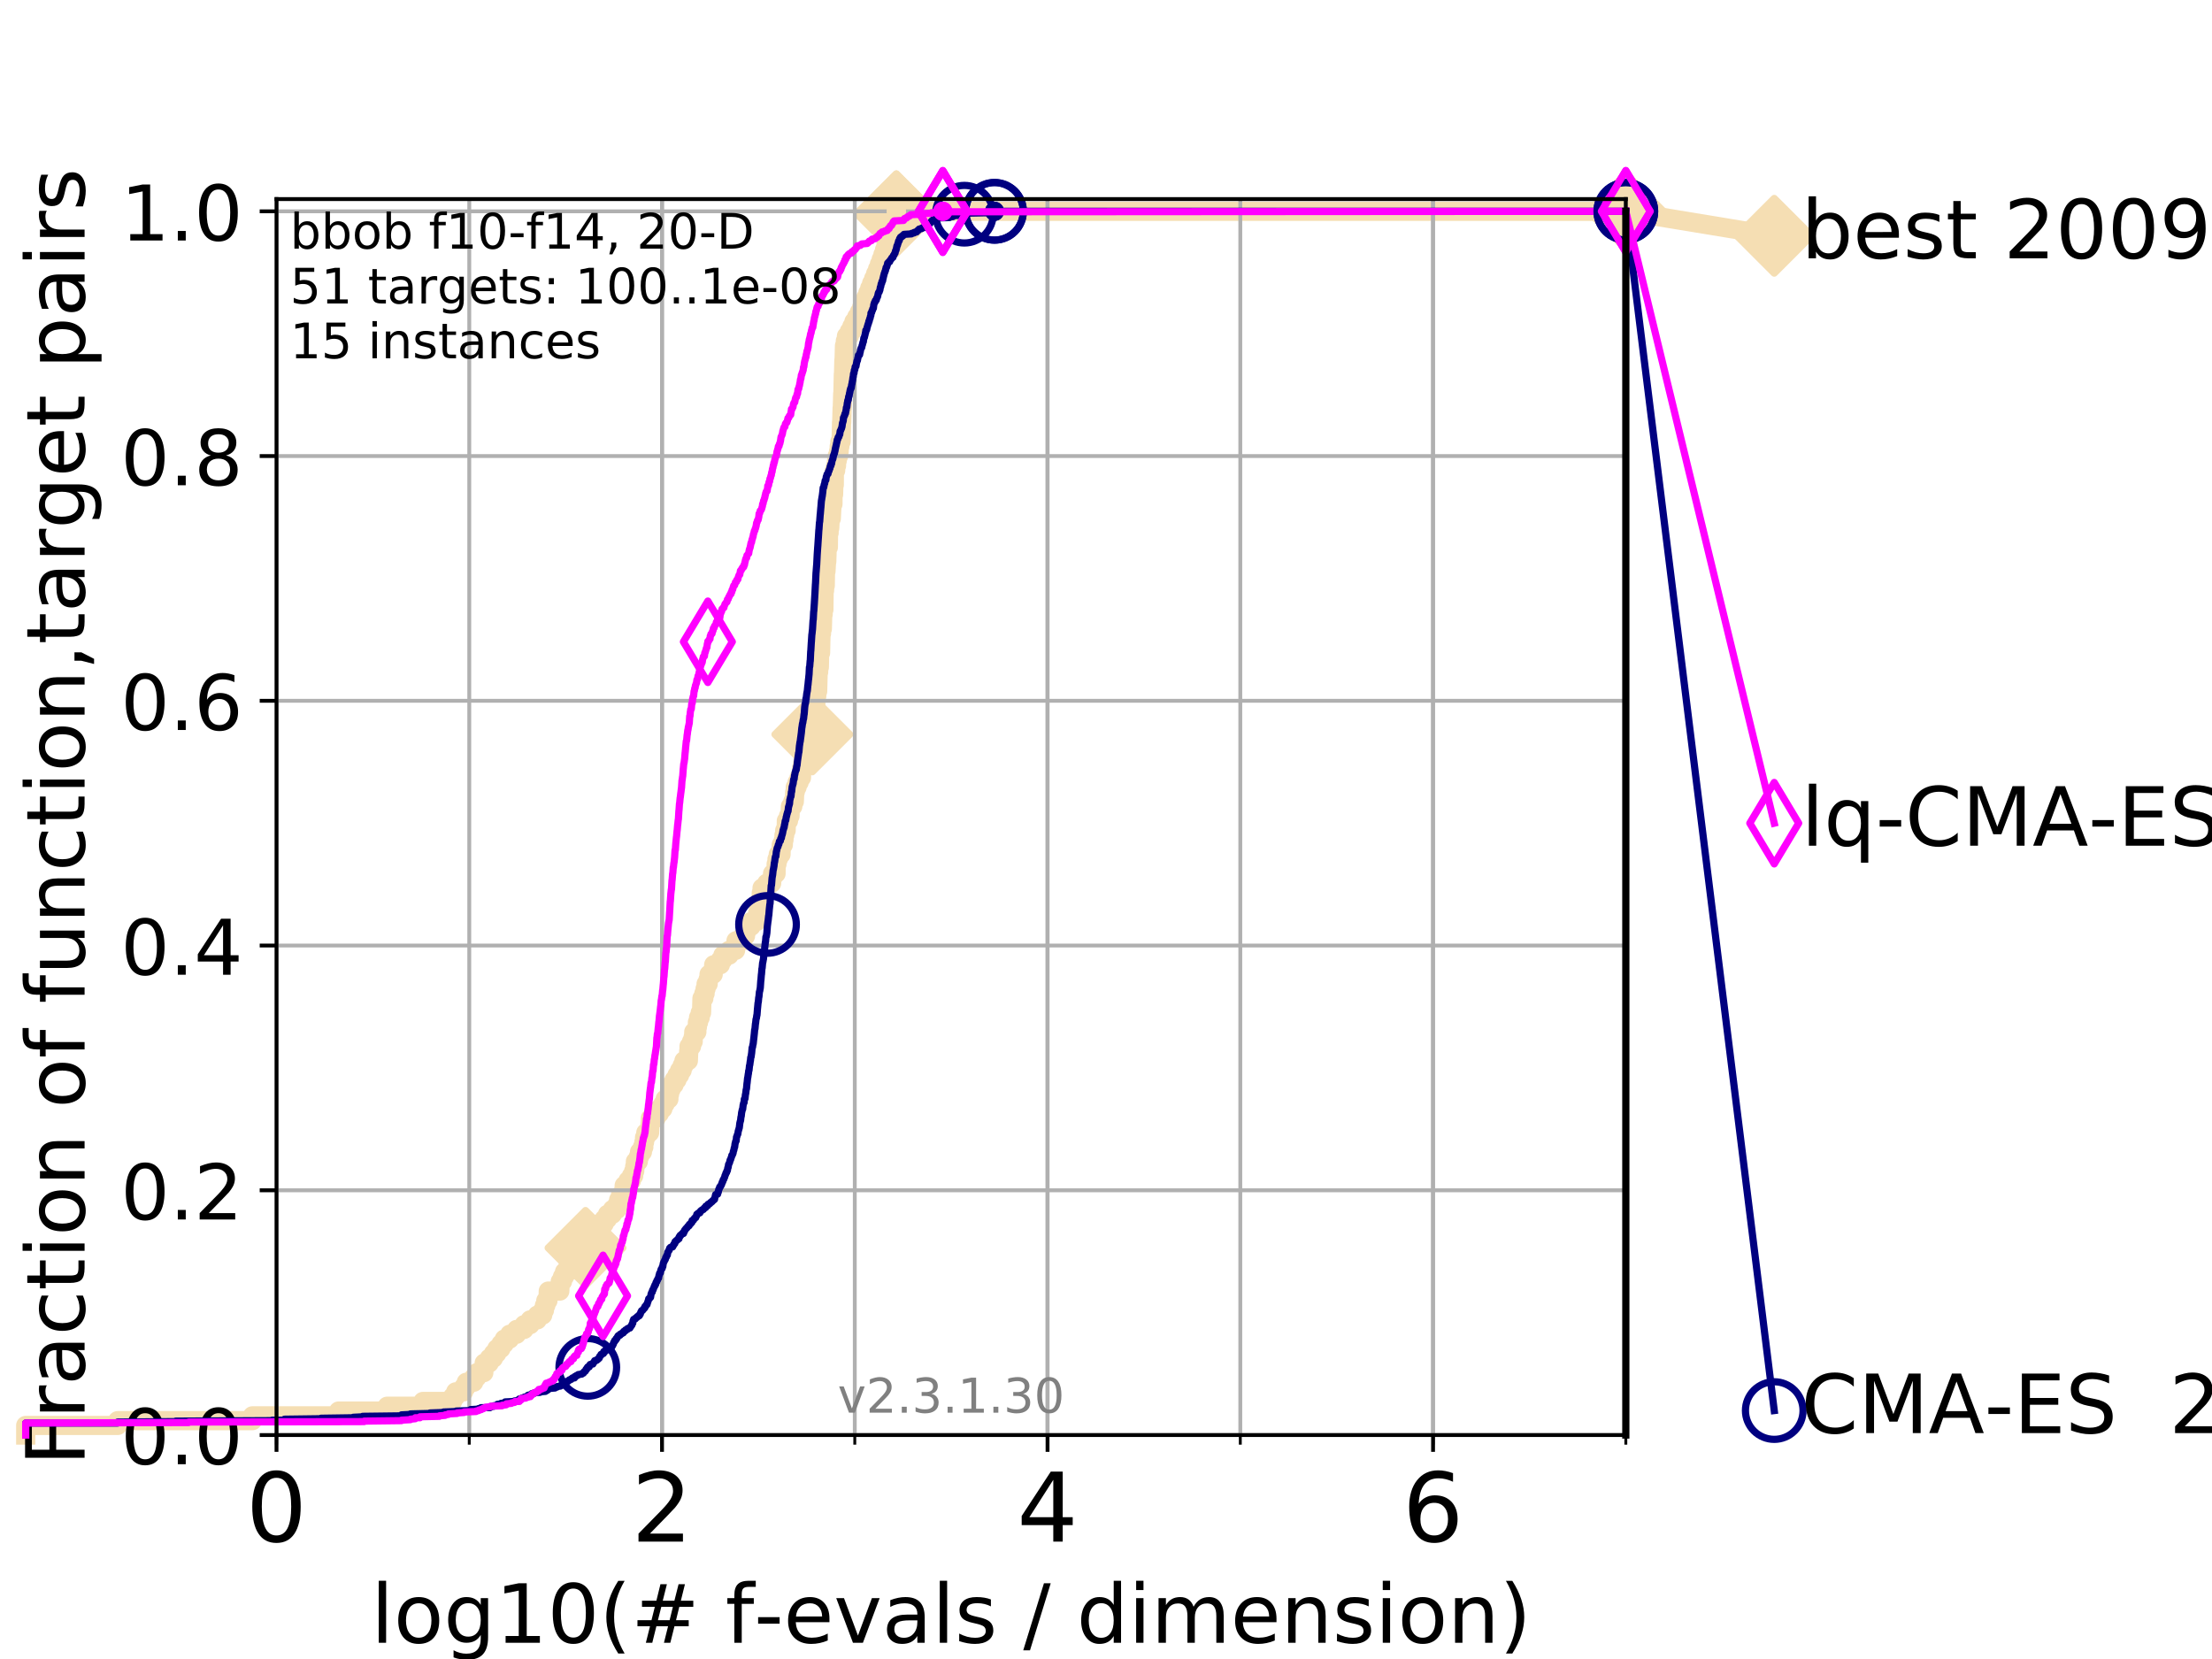<?xml version="1.0" encoding="utf-8" standalone="no"?>
<!DOCTYPE svg PUBLIC "-//W3C//DTD SVG 1.1//EN"
  "http://www.w3.org/Graphics/SVG/1.1/DTD/svg11.dtd">
<!-- Created with matplotlib (https://matplotlib.org/) -->
<svg height="345.6pt" version="1.1" viewBox="0 0 460.8 345.6" width="460.8pt" xmlns="http://www.w3.org/2000/svg" xmlns:xlink="http://www.w3.org/1999/xlink">
 <defs>
  <style type="text/css">
*{stroke-linecap:butt;stroke-linejoin:round;}
  </style>
 </defs>
 <g id="figure_1">
  <g id="patch_1">
   <path d="M 0 345.6 
L 460.8 345.6 
L 460.8 0 
L 0 0 
z
" style="fill:#ffffff;"/>
  </g>
  <g id="axes_1">
   <g id="patch_2">
    <path d="M 57.6 298.944 
L 338.688 298.944 
L 338.688 41.472 
L 57.6 41.472 
z
" style="fill:#ffffff;"/>
   </g>
   <g id="line2d_1">
    <path d="M 5.357 298.944 
L 5.357 296.945 
L 24.516 296.945 
L 24.516 295.945 
L 52.583 295.945 
L 52.583 294.945 
L 70.539 294.945 
L 70.539 293.946 
L 80.65 293.946 
L 80.65 292.946 
L 88.105 292.946 
L 88.105 291.946 
L 94.295 291.946 
L 94.295 290.946 
L 94.921 290.946 
L 94.921 289.947 
L 96.583 289.947 
L 96.583 288.947 
L 97.134 288.947 
L 97.134 287.947 
L 98.689 287.947 
L 98.689 286.948 
L 99.338 286.948 
L 99.338 285.948 
L 100.789 285.948 
L 100.862 283.949 
L 101.924 283.949 
L 101.924 282.949 
L 102.794 282.949 
L 102.794 281.949 
L 103.498 281.949 
L 103.498 280.949 
L 104.355 280.949 
L 104.355 279.95 
L 105.057 279.95 
L 105.057 278.95 
L 106.169 278.95 
L 106.169 277.95 
L 107.614 277.95 
L 107.614 276.951 
L 109.177 276.951 
L 109.177 275.951 
L 110.443 275.951 
L 110.443 274.951 
L 111.936 274.951 
L 111.936 273.952 
L 113.059 273.952 
L 113.059 272.952 
L 113.418 272.952 
L 113.418 271.952 
L 113.7 271.952 
L 113.7 270.952 
L 114.148 270.952 
L 114.216 268.953 
L 116.621 268.953 
L 116.71 266.954 
L 117.174 266.954 
L 117.174 265.954 
L 117.598 265.954 
L 117.598 264.954 
L 118.364 264.954 
L 118.391 262.955 
L 118.994 262.955 
L 119.02 260.956 
L 119.377 260.956 
L 119.377 259.956 
L 121.975 259.956 
L 121.975 258.956 
L 122.657 258.956 
L 122.657 257.956 
L 123.374 257.956 
L 123.374 256.957 
L 123.849 256.957 
L 123.849 255.957 
L 124.595 255.957 
L 124.595 254.957 
L 125.858 254.957 
L 125.858 253.958 
L 126.54 253.958 
L 126.54 252.958 
L 127.58 252.958 
L 127.58 251.958 
L 128.531 251.958 
L 128.531 250.959 
L 128.871 250.959 
L 128.871 249.959 
L 129.262 249.959 
L 129.262 248.959 
L 129.936 248.959 
L 130.032 246.96 
L 130.809 246.96 
L 130.809 245.96 
L 131.528 245.96 
L 131.528 244.96 
L 131.999 244.96 
L 131.999 243.961 
L 132.23 243.961 
L 132.23 242.961 
L 132.363 242.961 
L 132.363 241.961 
L 132.975 241.961 
L 132.975 240.962 
L 133.228 240.962 
L 133.228 239.962 
L 133.833 239.962 
L 133.833 238.962 
L 134.117 238.962 
L 134.117 237.962 
L 134.268 237.962 
L 134.268 236.963 
L 134.535 236.963 
L 134.535 235.963 
L 135.321 235.963 
L 135.432 233.964 
L 135.482 233.964 
L 135.482 232.964 
L 136.673 232.964 
L 136.673 231.964 
L 137.362 231.964 
L 137.362 230.965 
L 138.093 230.965 
L 138.093 229.965 
L 138.561 229.965 
L 138.561 228.965 
L 139.342 228.965 
L 139.342 227.966 
L 139.478 227.966 
L 139.478 226.966 
L 139.794 226.966 
L 139.794 225.966 
L 140.431 225.966 
L 140.431 224.966 
L 141.025 224.966 
L 141.025 223.967 
L 141.578 223.967 
L 141.578 222.967 
L 142.107 222.967 
L 142.107 221.967 
L 142.48 221.967 
L 142.48 220.968 
L 143.401 220.968 
L 143.471 218.968 
L 143.534 218.968 
L 143.534 217.969 
L 144.057 217.969 
L 144.057 216.969 
L 144.409 216.969 
L 144.409 215.969 
L 144.522 215.969 
L 144.522 214.969 
L 145.167 214.969 
L 145.167 213.97 
L 145.282 213.97 
L 145.282 212.97 
L 145.52 212.97 
L 145.52 211.97 
L 145.866 211.97 
L 145.866 210.971 
L 146.145 210.971 
L 146.232 207.972 
L 146.623 207.972 
L 146.623 206.972 
L 146.885 206.972 
L 146.885 205.972 
L 147.088 205.972 
L 147.088 204.972 
L 147.525 204.972 
L 147.525 203.973 
L 147.705 203.973 
L 147.705 202.973 
L 148.573 202.973 
L 148.677 200.974 
L 150.064 200.974 
L 150.064 199.974 
L 150.599 199.974 
L 150.599 198.974 
L 151.897 198.974 
L 151.897 197.975 
L 153.233 197.975 
L 153.32 195.975 
L 154.764 195.975 
L 154.764 194.975 
L 155.303 194.975 
L 155.303 193.976 
L 155.575 193.976 
L 155.575 192.976 
L 156.47 192.976 
L 156.47 191.976 
L 157.619 191.976 
L 157.619 190.977 
L 157.86 190.977 
L 157.86 189.977 
L 158.053 189.977 
L 158.053 188.977 
L 158.272 188.977 
L 158.272 187.978 
L 158.511 187.978 
L 158.589 185.978 
L 158.748 185.978 
L 158.748 184.979 
L 159.721 184.979 
L 159.721 183.979 
L 160.758 183.979 
L 160.758 182.979 
L 160.938 182.979 
L 160.938 181.979 
L 161.668 181.979 
L 161.686 179.98 
L 161.863 179.98 
L 161.863 178.98 
L 162.126 178.98 
L 162.126 177.981 
L 162.708 177.981 
L 162.748 175.981 
L 163.187 175.981 
L 163.187 174.982 
L 163.32 174.982 
L 163.32 173.982 
L 163.471 173.982 
L 163.471 172.982 
L 163.771 172.982 
L 163.81 170.983 
L 164.261 170.983 
L 164.261 169.983 
L 164.573 169.983 
L 164.66 167.984 
L 165.153 167.984 
L 165.153 166.984 
L 165.472 166.984 
L 165.558 164.985 
L 165.672 164.985 
L 165.672 163.985 
L 166.046 163.985 
L 166.046 162.985 
L 166.467 162.985 
L 166.467 161.985 
L 166.965 161.985 
L 167.009 159.986 
L 167.215 159.986 
L 167.215 158.986 
L 167.361 158.986 
L 167.361 157.987 
L 167.77 157.987 
L 167.77 156.987 
L 168.1 156.987 
L 168.1 155.987 
L 168.531 155.987 
L 168.531 154.988 
L 168.847 154.988 
L 168.847 153.988 
L 169.034 153.988 
L 169.034 152.988 
L 169.225 152.988 
L 169.32 150.989 
L 169.519 150.989 
L 169.567 148.989 
L 169.74 148.989 
L 169.754 146.99 
L 169.946 146.99 
L 169.948 144.991 
L 170.149 144.991 
L 170.149 143.991 
L 170.334 143.991 
L 170.441 139.992 
L 170.544 139.992 
L 170.544 138.992 
L 170.685 138.992 
L 170.751 135.993 
L 170.942 135.993 
L 171.031 131.995 
L 171.137 131.995 
L 171.137 130.995 
L 171.31 130.995 
L 171.393 127.996 
L 171.48 127.996 
L 171.48 126.996 
L 171.629 126.996 
L 171.682 122.997 
L 171.774 122.997 
L 171.774 121.998 
L 171.916 121.998 
L 171.968 118.999 
L 172.07 118.999 
L 172.176 116.999 
L 172.232 116.999 
L 172.323 114 
L 172.561 114 
L 172.593 111.001 
L 172.72 111.001 
L 172.72 110.001 
L 172.852 110.001 
L 172.956 108.002 
L 173.177 108.002 
L 173.276 106.002 
L 173.289 106.002 
L 173.289 105.003 
L 173.522 105.003 
L 173.538 103.003 
L 173.651 103.003 
L 173.709 101.004 
L 173.798 101.004 
L 173.807 98.005 
L 174.084 98.005 
L 174.084 97.005 
L 174.264 97.005 
L 174.264 96.005 
L 174.401 96.005 
L 174.401 95.006 
L 174.682 95.006 
L 174.682 94.006 
L 174.82 94.006 
L 174.82 93.006 
L 174.958 93.006 
L 174.958 92.007 
L 175.212 92.007 
L 175.307 88.008 
L 175.347 88.008 
L 175.429 85.009 
L 175.466 85.009 
L 175.551 82.01 
L 175.589 82.01 
L 175.681 78.011 
L 175.714 78.011 
L 175.796 75.012 
L 175.835 75.012 
L 175.921 72.013 
L 176.102 72.013 
L 176.102 71.013 
L 176.33 71.013 
L 176.33 70.013 
L 176.94 70.013 
L 176.94 69.014 
L 177.453 69.014 
L 177.453 68.014 
L 177.887 68.014 
L 177.887 67.014 
L 178.478 67.014 
L 178.478 66.015 
L 179.021 66.015 
L 179.021 65.015 
L 179.503 65.015 
L 179.503 64.015 
L 179.94 64.015 
L 179.94 63.015 
L 180.365 63.015 
L 180.365 62.016 
L 180.785 62.016 
L 180.785 61.016 
L 181.186 61.016 
L 181.186 60.016 
L 181.573 60.016 
L 181.573 59.017 
L 182.003 59.017 
L 182.003 58.017 
L 182.407 58.017 
L 182.407 57.017 
L 182.821 57.017 
L 182.821 56.018 
L 183.202 56.018 
L 183.202 55.018 
L 183.573 55.018 
L 183.573 54.018 
L 183.929 54.018 
L 183.929 53.019 
L 184.267 53.019 
L 184.267 52.019 
L 184.558 52.019 
L 184.558 51.019 
L 184.919 51.019 
L 184.919 50.019 
L 185.254 50.019 
L 185.254 49.02 
L 185.594 49.02 
L 185.594 48.02 
L 185.864 48.02 
L 185.864 47.02 
L 186.178 47.02 
L 186.178 46.021 
L 186.461 46.021 
L 186.461 45.021 
L 186.723 45.021 
L 186.723 44.021 
L 338.688 44.021 
L 338.688 44.021 
" style="fill:none;stroke:#f5deb3;stroke-linecap:square;stroke-width:4;"/>
   </g>
   <g id="line2d_2">
    <defs>
     <path d="M -0 7.778 
L 7.778 0 
L 0 -7.778 
L -7.778 -0 
z
" id="m8292b88787" style="stroke:#f5deb3;stroke-linejoin:miter;stroke-width:1.5;"/>
    </defs>
    <g>
     <use style="fill:#f5deb3;stroke:#f5deb3;stroke-linejoin:miter;stroke-width:1.5;" x="121.975" xlink:href="#m8292b88787" y="259.956"/>
     <use style="fill:#f5deb3;stroke:#f5deb3;stroke-linejoin:miter;stroke-width:1.5;" x="169.225" xlink:href="#m8292b88787" y="152.988"/>
     <use style="fill:#f5deb3;stroke:#f5deb3;stroke-linejoin:miter;stroke-width:1.5;" x="186.723" xlink:href="#m8292b88787" y="45.021"/>
     <use style="fill:#f5deb3;stroke:#f5deb3;stroke-linejoin:miter;stroke-width:1.5;" x="186.723" xlink:href="#m8292b88787" y="44.021"/>
     <use style="fill:#f5deb3;stroke:#f5deb3;stroke-linejoin:miter;stroke-width:1.5;" x="186.723" xlink:href="#m8292b88787" y="44.021"/>
     <use style="fill:#f5deb3;stroke:#f5deb3;stroke-linejoin:miter;stroke-width:1.5;" x="338.688" xlink:href="#m8292b88787" y="44.021"/>
    </g>
   </g>
   <g id="line2d_3">
    <path style="fill:none;stroke:#f5deb3;stroke-linecap:square;stroke-width:4;"/>
    <g/>
   </g>
   <g id="line2d_4">
    <path d="M 338.688 44.021 
L 369.608 49.12 
" style="fill:none;stroke:#f5deb3;stroke-linecap:square;stroke-width:4;"/>
    <g>
     <use style="fill:#f5deb3;stroke:#f5deb3;stroke-linejoin:miter;stroke-width:1.5;" x="338.688" xlink:href="#m8292b88787" y="44.021"/>
     <use style="fill:#f5deb3;stroke:#f5deb3;stroke-linejoin:miter;stroke-width:1.5;" x="369.608" xlink:href="#m8292b88787" y="49.12"/>
    </g>
   </g>
   <g id="matplotlib.axis_1">
    <g id="xtick_1">
     <g id="line2d_5">
      <path clip-path="url(#p21625891b8)" d="M 57.6 298.944 
L 57.6 41.472 
" style="fill:none;stroke:#b0b0b0;stroke-linecap:square;stroke-width:0.8;"/>
     </g>
     <g id="line2d_6">
      <defs>
       <path d="M 0 0 
L 0 3.5 
" id="m1a9587076f" style="stroke:#000000;stroke-width:0.8;"/>
      </defs>
      <g>
       <use style="stroke:#000000;stroke-width:0.8;" x="57.6" xlink:href="#m1a9587076f" y="298.944"/>
      </g>
     </g>
     <g id="text_1">
      <!-- 0 -->
      <defs>
       <path d="M 31.781 66.406 
Q 24.172 66.406 20.328 58.906 
Q 16.5 51.422 16.5 36.375 
Q 16.5 21.391 20.328 13.891 
Q 24.172 6.391 31.781 6.391 
Q 39.453 6.391 43.281 13.891 
Q 47.125 21.391 47.125 36.375 
Q 47.125 51.422 43.281 58.906 
Q 39.453 66.406 31.781 66.406 
z
M 31.781 74.219 
Q 44.047 74.219 50.516 64.516 
Q 56.984 54.828 56.984 36.375 
Q 56.984 17.969 50.516 8.266 
Q 44.047 -1.422 31.781 -1.422 
Q 19.531 -1.422 13.062 8.266 
Q 6.594 17.969 6.594 36.375 
Q 6.594 54.828 13.062 64.516 
Q 19.531 74.219 31.781 74.219 
z
" id="DejaVuSans-48"/>
      </defs>
      <g transform="translate(51.237 321.141)scale(0.2 -0.2)">
       <use xlink:href="#DejaVuSans-48"/>
      </g>
     </g>
    </g>
    <g id="xtick_2">
     <g id="line2d_7">
      <path clip-path="url(#p21625891b8)" d="M 137.911 298.944 
L 137.911 41.472 
" style="fill:none;stroke:#b0b0b0;stroke-linecap:square;stroke-width:0.8;"/>
     </g>
     <g id="line2d_8">
      <g>
       <use style="stroke:#000000;stroke-width:0.8;" x="137.911" xlink:href="#m1a9587076f" y="298.944"/>
      </g>
     </g>
     <g id="text_2">
      <!-- 2 -->
      <defs>
       <path d="M 19.188 8.297 
L 53.609 8.297 
L 53.609 0 
L 7.328 0 
L 7.328 8.297 
Q 12.938 14.109 22.625 23.891 
Q 32.328 33.688 34.812 36.531 
Q 39.547 41.844 41.422 45.531 
Q 43.312 49.219 43.312 52.781 
Q 43.312 58.594 39.234 62.25 
Q 35.156 65.922 28.609 65.922 
Q 23.969 65.922 18.812 64.312 
Q 13.672 62.703 7.812 59.422 
L 7.812 69.391 
Q 13.766 71.781 18.938 73 
Q 24.125 74.219 28.422 74.219 
Q 39.75 74.219 46.484 68.547 
Q 53.219 62.891 53.219 53.422 
Q 53.219 48.922 51.531 44.891 
Q 49.859 40.875 45.406 35.406 
Q 44.188 33.984 37.641 27.219 
Q 31.109 20.453 19.188 8.297 
z
" id="DejaVuSans-50"/>
      </defs>
      <g transform="translate(131.548 321.141)scale(0.2 -0.2)">
       <use xlink:href="#DejaVuSans-50"/>
      </g>
     </g>
    </g>
    <g id="xtick_3">
     <g id="line2d_9">
      <path clip-path="url(#p21625891b8)" d="M 218.222 298.944 
L 218.222 41.472 
" style="fill:none;stroke:#b0b0b0;stroke-linecap:square;stroke-width:0.8;"/>
     </g>
     <g id="line2d_10">
      <g>
       <use style="stroke:#000000;stroke-width:0.8;" x="218.222" xlink:href="#m1a9587076f" y="298.944"/>
      </g>
     </g>
     <g id="text_3">
      <!-- 4 -->
      <defs>
       <path d="M 37.797 64.312 
L 12.891 25.391 
L 37.797 25.391 
z
M 35.203 72.906 
L 47.609 72.906 
L 47.609 25.391 
L 58.016 25.391 
L 58.016 17.188 
L 47.609 17.188 
L 47.609 0 
L 37.797 0 
L 37.797 17.188 
L 4.891 17.188 
L 4.891 26.703 
z
" id="DejaVuSans-52"/>
      </defs>
      <g transform="translate(211.859 321.141)scale(0.2 -0.2)">
       <use xlink:href="#DejaVuSans-52"/>
      </g>
     </g>
    </g>
    <g id="xtick_4">
     <g id="line2d_11">
      <path clip-path="url(#p21625891b8)" d="M 298.533 298.944 
L 298.533 41.472 
" style="fill:none;stroke:#b0b0b0;stroke-linecap:square;stroke-width:0.8;"/>
     </g>
     <g id="line2d_12">
      <g>
       <use style="stroke:#000000;stroke-width:0.8;" x="298.533" xlink:href="#m1a9587076f" y="298.944"/>
      </g>
     </g>
     <g id="text_4">
      <!-- 6 -->
      <defs>
       <path d="M 33.016 40.375 
Q 26.375 40.375 22.484 35.828 
Q 18.609 31.297 18.609 23.391 
Q 18.609 15.531 22.484 10.953 
Q 26.375 6.391 33.016 6.391 
Q 39.656 6.391 43.531 10.953 
Q 47.406 15.531 47.406 23.391 
Q 47.406 31.297 43.531 35.828 
Q 39.656 40.375 33.016 40.375 
z
M 52.594 71.297 
L 52.594 62.312 
Q 48.875 64.062 45.094 64.984 
Q 41.312 65.922 37.594 65.922 
Q 27.828 65.922 22.672 59.328 
Q 17.531 52.734 16.797 39.406 
Q 19.672 43.656 24.016 45.922 
Q 28.375 48.188 33.594 48.188 
Q 44.578 48.188 50.953 41.516 
Q 57.328 34.859 57.328 23.391 
Q 57.328 12.156 50.688 5.359 
Q 44.047 -1.422 33.016 -1.422 
Q 20.359 -1.422 13.672 8.266 
Q 6.984 17.969 6.984 36.375 
Q 6.984 53.656 15.188 63.938 
Q 23.391 74.219 37.203 74.219 
Q 40.922 74.219 44.703 73.484 
Q 48.484 72.75 52.594 71.297 
z
" id="DejaVuSans-54"/>
      </defs>
      <g transform="translate(292.17 321.141)scale(0.2 -0.2)">
       <use xlink:href="#DejaVuSans-54"/>
      </g>
     </g>
    </g>
    <g id="xtick_5">
     <g id="line2d_13">
      <path clip-path="url(#p21625891b8)" d="M 57.6 298.944 
L 57.6 41.472 
" style="fill:none;stroke:#b0b0b0;stroke-linecap:square;stroke-width:0.8;"/>
     </g>
     <g id="line2d_14">
      <defs>
       <path d="M 0 0 
L 0 2 
" id="mc1a4517404" style="stroke:#000000;stroke-width:0.6;"/>
      </defs>
      <g>
       <use style="stroke:#000000;stroke-width:0.6;" x="57.6" xlink:href="#mc1a4517404" y="298.944"/>
      </g>
     </g>
    </g>
    <g id="xtick_6">
     <g id="line2d_15">
      <path clip-path="url(#p21625891b8)" d="M 97.755 298.944 
L 97.755 41.472 
" style="fill:none;stroke:#b0b0b0;stroke-linecap:square;stroke-width:0.8;"/>
     </g>
     <g id="line2d_16">
      <g>
       <use style="stroke:#000000;stroke-width:0.6;" x="97.755" xlink:href="#mc1a4517404" y="298.944"/>
      </g>
     </g>
    </g>
    <g id="xtick_7">
     <g id="line2d_17">
      <path clip-path="url(#p21625891b8)" d="M 137.911 298.944 
L 137.911 41.472 
" style="fill:none;stroke:#b0b0b0;stroke-linecap:square;stroke-width:0.8;"/>
     </g>
     <g id="line2d_18">
      <g>
       <use style="stroke:#000000;stroke-width:0.6;" x="137.911" xlink:href="#mc1a4517404" y="298.944"/>
      </g>
     </g>
    </g>
    <g id="xtick_8">
     <g id="line2d_19">
      <path clip-path="url(#p21625891b8)" d="M 178.066 298.944 
L 178.066 41.472 
" style="fill:none;stroke:#b0b0b0;stroke-linecap:square;stroke-width:0.8;"/>
     </g>
     <g id="line2d_20">
      <g>
       <use style="stroke:#000000;stroke-width:0.6;" x="178.066" xlink:href="#mc1a4517404" y="298.944"/>
      </g>
     </g>
    </g>
    <g id="xtick_9">
     <g id="line2d_21">
      <path clip-path="url(#p21625891b8)" d="M 218.222 298.944 
L 218.222 41.472 
" style="fill:none;stroke:#b0b0b0;stroke-linecap:square;stroke-width:0.8;"/>
     </g>
     <g id="line2d_22">
      <g>
       <use style="stroke:#000000;stroke-width:0.6;" x="218.222" xlink:href="#mc1a4517404" y="298.944"/>
      </g>
     </g>
    </g>
    <g id="xtick_10">
     <g id="line2d_23">
      <path clip-path="url(#p21625891b8)" d="M 258.377 298.944 
L 258.377 41.472 
" style="fill:none;stroke:#b0b0b0;stroke-linecap:square;stroke-width:0.8;"/>
     </g>
     <g id="line2d_24">
      <g>
       <use style="stroke:#000000;stroke-width:0.6;" x="258.377" xlink:href="#mc1a4517404" y="298.944"/>
      </g>
     </g>
    </g>
    <g id="xtick_11">
     <g id="line2d_25">
      <path clip-path="url(#p21625891b8)" d="M 298.533 298.944 
L 298.533 41.472 
" style="fill:none;stroke:#b0b0b0;stroke-linecap:square;stroke-width:0.8;"/>
     </g>
     <g id="line2d_26">
      <g>
       <use style="stroke:#000000;stroke-width:0.6;" x="298.533" xlink:href="#mc1a4517404" y="298.944"/>
      </g>
     </g>
    </g>
    <g id="xtick_12">
     <g id="line2d_27">
      <path clip-path="url(#p21625891b8)" d="M 338.688 298.944 
L 338.688 41.472 
" style="fill:none;stroke:#b0b0b0;stroke-linecap:square;stroke-width:0.8;"/>
     </g>
     <g id="line2d_28">
      <g>
       <use style="stroke:#000000;stroke-width:0.6;" x="338.688" xlink:href="#mc1a4517404" y="298.944"/>
      </g>
     </g>
    </g>
    <g id="text_5">
     <!-- log10(# f-evals / dimension) -->
     <defs>
      <path d="M 9.422 75.984 
L 18.406 75.984 
L 18.406 0 
L 9.422 0 
z
" id="DejaVuSans-108"/>
      <path d="M 30.609 48.391 
Q 23.391 48.391 19.188 42.75 
Q 14.984 37.109 14.984 27.297 
Q 14.984 17.484 19.156 11.844 
Q 23.344 6.203 30.609 6.203 
Q 37.797 6.203 41.984 11.859 
Q 46.188 17.531 46.188 27.297 
Q 46.188 37.016 41.984 42.703 
Q 37.797 48.391 30.609 48.391 
z
M 30.609 56 
Q 42.328 56 49.016 48.375 
Q 55.719 40.766 55.719 27.297 
Q 55.719 13.875 49.016 6.219 
Q 42.328 -1.422 30.609 -1.422 
Q 18.844 -1.422 12.172 6.219 
Q 5.516 13.875 5.516 27.297 
Q 5.516 40.766 12.172 48.375 
Q 18.844 56 30.609 56 
z
" id="DejaVuSans-111"/>
      <path d="M 45.406 27.984 
Q 45.406 37.75 41.375 43.109 
Q 37.359 48.484 30.078 48.484 
Q 22.859 48.484 18.828 43.109 
Q 14.797 37.75 14.797 27.984 
Q 14.797 18.266 18.828 12.891 
Q 22.859 7.516 30.078 7.516 
Q 37.359 7.516 41.375 12.891 
Q 45.406 18.266 45.406 27.984 
z
M 54.391 6.781 
Q 54.391 -7.172 48.188 -13.984 
Q 42 -20.797 29.203 -20.797 
Q 24.469 -20.797 20.266 -20.094 
Q 16.062 -19.391 12.109 -17.922 
L 12.109 -9.188 
Q 16.062 -11.328 19.922 -12.344 
Q 23.781 -13.375 27.781 -13.375 
Q 36.625 -13.375 41.016 -8.766 
Q 45.406 -4.156 45.406 5.172 
L 45.406 9.625 
Q 42.625 4.781 38.281 2.391 
Q 33.938 0 27.875 0 
Q 17.828 0 11.672 7.656 
Q 5.516 15.328 5.516 27.984 
Q 5.516 40.672 11.672 48.328 
Q 17.828 56 27.875 56 
Q 33.938 56 38.281 53.609 
Q 42.625 51.219 45.406 46.391 
L 45.406 54.688 
L 54.391 54.688 
z
" id="DejaVuSans-103"/>
      <path d="M 12.406 8.297 
L 28.516 8.297 
L 28.516 63.922 
L 10.984 60.406 
L 10.984 69.391 
L 28.422 72.906 
L 38.281 72.906 
L 38.281 8.297 
L 54.391 8.297 
L 54.391 0 
L 12.406 0 
z
" id="DejaVuSans-49"/>
      <path d="M 31 75.875 
Q 24.469 64.656 21.281 53.656 
Q 18.109 42.672 18.109 31.391 
Q 18.109 20.125 21.312 9.062 
Q 24.516 -2 31 -13.188 
L 23.188 -13.188 
Q 15.875 -1.703 12.234 9.375 
Q 8.594 20.453 8.594 31.391 
Q 8.594 42.281 12.203 53.312 
Q 15.828 64.359 23.188 75.875 
z
" id="DejaVuSans-40"/>
      <path d="M 51.125 44 
L 36.922 44 
L 32.812 27.688 
L 47.125 27.688 
z
M 43.797 71.781 
L 38.719 51.516 
L 52.984 51.516 
L 58.109 71.781 
L 65.922 71.781 
L 60.891 51.516 
L 76.125 51.516 
L 76.125 44 
L 58.984 44 
L 54.984 27.688 
L 70.516 27.688 
L 70.516 20.219 
L 53.078 20.219 
L 48 0 
L 40.188 0 
L 45.219 20.219 
L 30.906 20.219 
L 25.875 0 
L 18.016 0 
L 23.094 20.219 
L 7.719 20.219 
L 7.719 27.688 
L 24.906 27.688 
L 29 44 
L 13.281 44 
L 13.281 51.516 
L 30.906 51.516 
L 35.891 71.781 
z
" id="DejaVuSans-35"/>
      <path id="DejaVuSans-32"/>
      <path d="M 37.109 75.984 
L 37.109 68.5 
L 28.516 68.5 
Q 23.688 68.5 21.797 66.547 
Q 19.922 64.594 19.922 59.516 
L 19.922 54.688 
L 34.719 54.688 
L 34.719 47.703 
L 19.922 47.703 
L 19.922 0 
L 10.891 0 
L 10.891 47.703 
L 2.297 47.703 
L 2.297 54.688 
L 10.891 54.688 
L 10.891 58.5 
Q 10.891 67.625 15.141 71.797 
Q 19.391 75.984 28.609 75.984 
z
" id="DejaVuSans-102"/>
      <path d="M 4.891 31.391 
L 31.203 31.391 
L 31.203 23.391 
L 4.891 23.391 
z
" id="DejaVuSans-45"/>
      <path d="M 56.203 29.594 
L 56.203 25.203 
L 14.891 25.203 
Q 15.484 15.922 20.484 11.062 
Q 25.484 6.203 34.422 6.203 
Q 39.594 6.203 44.453 7.469 
Q 49.312 8.734 54.109 11.281 
L 54.109 2.781 
Q 49.266 0.734 44.188 -0.344 
Q 39.109 -1.422 33.891 -1.422 
Q 20.797 -1.422 13.156 6.188 
Q 5.516 13.812 5.516 26.812 
Q 5.516 40.234 12.766 48.109 
Q 20.016 56 32.328 56 
Q 43.359 56 49.781 48.891 
Q 56.203 41.797 56.203 29.594 
z
M 47.219 32.234 
Q 47.125 39.594 43.094 43.984 
Q 39.062 48.391 32.422 48.391 
Q 24.906 48.391 20.391 44.141 
Q 15.875 39.891 15.188 32.172 
z
" id="DejaVuSans-101"/>
      <path d="M 2.984 54.688 
L 12.5 54.688 
L 29.594 8.797 
L 46.688 54.688 
L 56.203 54.688 
L 35.688 0 
L 23.484 0 
z
" id="DejaVuSans-118"/>
      <path d="M 34.281 27.484 
Q 23.391 27.484 19.188 25 
Q 14.984 22.516 14.984 16.5 
Q 14.984 11.719 18.141 8.906 
Q 21.297 6.109 26.703 6.109 
Q 34.188 6.109 38.703 11.406 
Q 43.219 16.703 43.219 25.484 
L 43.219 27.484 
z
M 52.203 31.203 
L 52.203 0 
L 43.219 0 
L 43.219 8.297 
Q 40.141 3.328 35.547 0.953 
Q 30.953 -1.422 24.312 -1.422 
Q 15.922 -1.422 10.953 3.297 
Q 6 8.016 6 15.922 
Q 6 25.141 12.172 29.828 
Q 18.359 34.516 30.609 34.516 
L 43.219 34.516 
L 43.219 35.406 
Q 43.219 41.609 39.141 45 
Q 35.062 48.391 27.688 48.391 
Q 23 48.391 18.547 47.266 
Q 14.109 46.141 10.016 43.891 
L 10.016 52.203 
Q 14.938 54.109 19.578 55.047 
Q 24.219 56 28.609 56 
Q 40.484 56 46.344 49.844 
Q 52.203 43.703 52.203 31.203 
z
" id="DejaVuSans-97"/>
      <path d="M 44.281 53.078 
L 44.281 44.578 
Q 40.484 46.531 36.375 47.5 
Q 32.281 48.484 27.875 48.484 
Q 21.188 48.484 17.844 46.438 
Q 14.5 44.391 14.5 40.281 
Q 14.5 37.156 16.891 35.375 
Q 19.281 33.594 26.516 31.984 
L 29.594 31.297 
Q 39.156 29.25 43.188 25.516 
Q 47.219 21.781 47.219 15.094 
Q 47.219 7.469 41.188 3.016 
Q 35.156 -1.422 24.609 -1.422 
Q 20.219 -1.422 15.453 -0.562 
Q 10.688 0.297 5.422 2 
L 5.422 11.281 
Q 10.406 8.688 15.234 7.391 
Q 20.062 6.109 24.812 6.109 
Q 31.156 6.109 34.562 8.281 
Q 37.984 10.453 37.984 14.406 
Q 37.984 18.062 35.516 20.016 
Q 33.062 21.969 24.703 23.781 
L 21.578 24.516 
Q 13.234 26.266 9.516 29.906 
Q 5.812 33.547 5.812 39.891 
Q 5.812 47.609 11.281 51.797 
Q 16.75 56 26.812 56 
Q 31.781 56 36.172 55.266 
Q 40.578 54.547 44.281 53.078 
z
" id="DejaVuSans-115"/>
      <path d="M 25.391 72.906 
L 33.688 72.906 
L 8.297 -9.281 
L 0 -9.281 
z
" id="DejaVuSans-47"/>
      <path d="M 45.406 46.391 
L 45.406 75.984 
L 54.391 75.984 
L 54.391 0 
L 45.406 0 
L 45.406 8.203 
Q 42.578 3.328 38.25 0.953 
Q 33.938 -1.422 27.875 -1.422 
Q 17.969 -1.422 11.734 6.484 
Q 5.516 14.406 5.516 27.297 
Q 5.516 40.188 11.734 48.094 
Q 17.969 56 27.875 56 
Q 33.938 56 38.25 53.625 
Q 42.578 51.266 45.406 46.391 
z
M 14.797 27.297 
Q 14.797 17.391 18.875 11.75 
Q 22.953 6.109 30.078 6.109 
Q 37.203 6.109 41.297 11.75 
Q 45.406 17.391 45.406 27.297 
Q 45.406 37.203 41.297 42.844 
Q 37.203 48.484 30.078 48.484 
Q 22.953 48.484 18.875 42.844 
Q 14.797 37.203 14.797 27.297 
z
" id="DejaVuSans-100"/>
      <path d="M 9.422 54.688 
L 18.406 54.688 
L 18.406 0 
L 9.422 0 
z
M 9.422 75.984 
L 18.406 75.984 
L 18.406 64.594 
L 9.422 64.594 
z
" id="DejaVuSans-105"/>
      <path d="M 52 44.188 
Q 55.375 50.25 60.062 53.125 
Q 64.75 56 71.094 56 
Q 79.641 56 84.281 50.016 
Q 88.922 44.047 88.922 33.016 
L 88.922 0 
L 79.891 0 
L 79.891 32.719 
Q 79.891 40.578 77.094 44.375 
Q 74.312 48.188 68.609 48.188 
Q 61.625 48.188 57.562 43.547 
Q 53.516 38.922 53.516 30.906 
L 53.516 0 
L 44.484 0 
L 44.484 32.719 
Q 44.484 40.625 41.703 44.406 
Q 38.922 48.188 33.109 48.188 
Q 26.219 48.188 22.156 43.531 
Q 18.109 38.875 18.109 30.906 
L 18.109 0 
L 9.078 0 
L 9.078 54.688 
L 18.109 54.688 
L 18.109 46.188 
Q 21.188 51.219 25.484 53.609 
Q 29.781 56 35.688 56 
Q 41.656 56 45.828 52.969 
Q 50 49.953 52 44.188 
z
" id="DejaVuSans-109"/>
      <path d="M 54.891 33.016 
L 54.891 0 
L 45.906 0 
L 45.906 32.719 
Q 45.906 40.484 42.875 44.328 
Q 39.844 48.188 33.797 48.188 
Q 26.516 48.188 22.312 43.547 
Q 18.109 38.922 18.109 30.906 
L 18.109 0 
L 9.078 0 
L 9.078 54.688 
L 18.109 54.688 
L 18.109 46.188 
Q 21.344 51.125 25.703 53.562 
Q 30.078 56 35.797 56 
Q 45.219 56 50.047 50.172 
Q 54.891 44.344 54.891 33.016 
z
" id="DejaVuSans-110"/>
      <path d="M 8.016 75.875 
L 15.828 75.875 
Q 23.141 64.359 26.781 53.312 
Q 30.422 42.281 30.422 31.391 
Q 30.422 20.453 26.781 9.375 
Q 23.141 -1.703 15.828 -13.188 
L 8.016 -13.188 
Q 14.5 -2 17.703 9.062 
Q 20.906 20.125 20.906 31.391 
Q 20.906 42.672 17.703 53.656 
Q 14.5 64.656 8.016 75.875 
z
" id="DejaVuSans-41"/>
     </defs>
     <g transform="translate(77.303 342.218)scale(0.17 -0.17)">
      <use xlink:href="#DejaVuSans-108"/>
      <use x="27.783" xlink:href="#DejaVuSans-111"/>
      <use x="88.965" xlink:href="#DejaVuSans-103"/>
      <use x="152.441" xlink:href="#DejaVuSans-49"/>
      <use x="216.064" xlink:href="#DejaVuSans-48"/>
      <use x="279.688" xlink:href="#DejaVuSans-40"/>
      <use x="318.701" xlink:href="#DejaVuSans-35"/>
      <use x="402.49" xlink:href="#DejaVuSans-32"/>
      <use x="434.277" xlink:href="#DejaVuSans-102"/>
      <use x="469.404" xlink:href="#DejaVuSans-45"/>
      <use x="505.488" xlink:href="#DejaVuSans-101"/>
      <use x="567.012" xlink:href="#DejaVuSans-118"/>
      <use x="626.191" xlink:href="#DejaVuSans-97"/>
      <use x="687.471" xlink:href="#DejaVuSans-108"/>
      <use x="715.254" xlink:href="#DejaVuSans-115"/>
      <use x="767.354" xlink:href="#DejaVuSans-32"/>
      <use x="799.141" xlink:href="#DejaVuSans-47"/>
      <use x="832.832" xlink:href="#DejaVuSans-32"/>
      <use x="864.619" xlink:href="#DejaVuSans-100"/>
      <use x="928.096" xlink:href="#DejaVuSans-105"/>
      <use x="955.879" xlink:href="#DejaVuSans-109"/>
      <use x="1053.291" xlink:href="#DejaVuSans-101"/>
      <use x="1114.814" xlink:href="#DejaVuSans-110"/>
      <use x="1178.193" xlink:href="#DejaVuSans-115"/>
      <use x="1230.293" xlink:href="#DejaVuSans-105"/>
      <use x="1258.076" xlink:href="#DejaVuSans-111"/>
      <use x="1319.258" xlink:href="#DejaVuSans-110"/>
      <use x="1382.637" xlink:href="#DejaVuSans-41"/>
     </g>
    </g>
   </g>
   <g id="matplotlib.axis_2">
    <g id="ytick_1">
     <g id="line2d_29">
      <path clip-path="url(#p21625891b8)" d="M 57.6 298.944 
L 338.688 298.944 
" style="fill:none;stroke:#b0b0b0;stroke-linecap:square;stroke-width:0.8;"/>
     </g>
     <g id="line2d_30">
      <defs>
       <path d="M 0 0 
L -3.5 0 
" id="m422389a3e1" style="stroke:#000000;stroke-width:0.8;"/>
      </defs>
      <g>
       <use style="stroke:#000000;stroke-width:0.8;" x="57.6" xlink:href="#m422389a3e1" y="298.944"/>
      </g>
     </g>
     <g id="text_6">
      <!-- 0.0 -->
      <defs>
       <path d="M 10.688 12.406 
L 21 12.406 
L 21 0 
L 10.688 0 
z
" id="DejaVuSans-46"/>
      </defs>
      <g transform="translate(25.155 305.023)scale(0.16 -0.16)">
       <use xlink:href="#DejaVuSans-48"/>
       <use x="63.623" xlink:href="#DejaVuSans-46"/>
       <use x="95.41" xlink:href="#DejaVuSans-48"/>
      </g>
     </g>
    </g>
    <g id="ytick_2">
     <g id="line2d_31">
      <path clip-path="url(#p21625891b8)" d="M 57.6 247.959 
L 338.688 247.959 
" style="fill:none;stroke:#b0b0b0;stroke-linecap:square;stroke-width:0.8;"/>
     </g>
     <g id="line2d_32">
      <g>
       <use style="stroke:#000000;stroke-width:0.8;" x="57.6" xlink:href="#m422389a3e1" y="247.959"/>
      </g>
     </g>
     <g id="text_7">
      <!-- 0.2 -->
      <g transform="translate(25.155 254.038)scale(0.16 -0.16)">
       <use xlink:href="#DejaVuSans-48"/>
       <use x="63.623" xlink:href="#DejaVuSans-46"/>
       <use x="95.41" xlink:href="#DejaVuSans-50"/>
      </g>
     </g>
    </g>
    <g id="ytick_3">
     <g id="line2d_33">
      <path clip-path="url(#p21625891b8)" d="M 57.6 196.975 
L 338.688 196.975 
" style="fill:none;stroke:#b0b0b0;stroke-linecap:square;stroke-width:0.8;"/>
     </g>
     <g id="line2d_34">
      <g>
       <use style="stroke:#000000;stroke-width:0.8;" x="57.6" xlink:href="#m422389a3e1" y="196.975"/>
      </g>
     </g>
     <g id="text_8">
      <!-- 0.4 -->
      <g transform="translate(25.155 203.054)scale(0.16 -0.16)">
       <use xlink:href="#DejaVuSans-48"/>
       <use x="63.623" xlink:href="#DejaVuSans-46"/>
       <use x="95.41" xlink:href="#DejaVuSans-52"/>
      </g>
     </g>
    </g>
    <g id="ytick_4">
     <g id="line2d_35">
      <path clip-path="url(#p21625891b8)" d="M 57.6 145.99 
L 338.688 145.99 
" style="fill:none;stroke:#b0b0b0;stroke-linecap:square;stroke-width:0.8;"/>
     </g>
     <g id="line2d_36">
      <g>
       <use style="stroke:#000000;stroke-width:0.8;" x="57.6" xlink:href="#m422389a3e1" y="145.99"/>
      </g>
     </g>
     <g id="text_9">
      <!-- 0.6 -->
      <g transform="translate(25.155 152.069)scale(0.16 -0.16)">
       <use xlink:href="#DejaVuSans-48"/>
       <use x="63.623" xlink:href="#DejaVuSans-46"/>
       <use x="95.41" xlink:href="#DejaVuSans-54"/>
      </g>
     </g>
    </g>
    <g id="ytick_5">
     <g id="line2d_37">
      <path clip-path="url(#p21625891b8)" d="M 57.6 95.006 
L 338.688 95.006 
" style="fill:none;stroke:#b0b0b0;stroke-linecap:square;stroke-width:0.8;"/>
     </g>
     <g id="line2d_38">
      <g>
       <use style="stroke:#000000;stroke-width:0.8;" x="57.6" xlink:href="#m422389a3e1" y="95.006"/>
      </g>
     </g>
     <g id="text_10">
      <!-- 0.8 -->
      <defs>
       <path d="M 31.781 34.625 
Q 24.75 34.625 20.719 30.859 
Q 16.703 27.094 16.703 20.516 
Q 16.703 13.922 20.719 10.156 
Q 24.75 6.391 31.781 6.391 
Q 38.812 6.391 42.859 10.172 
Q 46.922 13.969 46.922 20.516 
Q 46.922 27.094 42.891 30.859 
Q 38.875 34.625 31.781 34.625 
z
M 21.922 38.812 
Q 15.578 40.375 12.031 44.719 
Q 8.5 49.078 8.5 55.328 
Q 8.5 64.062 14.719 69.141 
Q 20.953 74.219 31.781 74.219 
Q 42.672 74.219 48.875 69.141 
Q 55.078 64.062 55.078 55.328 
Q 55.078 49.078 51.531 44.719 
Q 48 40.375 41.703 38.812 
Q 48.828 37.156 52.797 32.312 
Q 56.781 27.484 56.781 20.516 
Q 56.781 9.906 50.312 4.234 
Q 43.844 -1.422 31.781 -1.422 
Q 19.734 -1.422 13.25 4.234 
Q 6.781 9.906 6.781 20.516 
Q 6.781 27.484 10.781 32.312 
Q 14.797 37.156 21.922 38.812 
z
M 18.312 54.391 
Q 18.312 48.734 21.844 45.562 
Q 25.391 42.391 31.781 42.391 
Q 38.141 42.391 41.719 45.562 
Q 45.312 48.734 45.312 54.391 
Q 45.312 60.062 41.719 63.234 
Q 38.141 66.406 31.781 66.406 
Q 25.391 66.406 21.844 63.234 
Q 18.312 60.062 18.312 54.391 
z
" id="DejaVuSans-56"/>
      </defs>
      <g transform="translate(25.155 101.085)scale(0.16 -0.16)">
       <use xlink:href="#DejaVuSans-48"/>
       <use x="63.623" xlink:href="#DejaVuSans-46"/>
       <use x="95.41" xlink:href="#DejaVuSans-56"/>
      </g>
     </g>
    </g>
    <g id="ytick_6">
     <g id="line2d_39">
      <path clip-path="url(#p21625891b8)" d="M 57.6 44.021 
L 338.688 44.021 
" style="fill:none;stroke:#b0b0b0;stroke-linecap:square;stroke-width:0.8;"/>
     </g>
     <g id="line2d_40">
      <g>
       <use style="stroke:#000000;stroke-width:0.8;" x="57.6" xlink:href="#m422389a3e1" y="44.021"/>
      </g>
     </g>
     <g id="text_11">
      <!-- 1.0 -->
      <g transform="translate(25.155 50.1)scale(0.16 -0.16)">
       <use xlink:href="#DejaVuSans-49"/>
       <use x="63.623" xlink:href="#DejaVuSans-46"/>
       <use x="95.41" xlink:href="#DejaVuSans-48"/>
      </g>
     </g>
    </g>
    <g id="text_12">
     <!-- Fraction of function,target pairs -->
     <defs>
      <path d="M 9.812 72.906 
L 51.703 72.906 
L 51.703 64.594 
L 19.672 64.594 
L 19.672 43.109 
L 48.578 43.109 
L 48.578 34.812 
L 19.672 34.812 
L 19.672 0 
L 9.812 0 
z
" id="DejaVuSans-70"/>
      <path d="M 41.109 46.297 
Q 39.594 47.172 37.812 47.578 
Q 36.031 48 33.891 48 
Q 26.266 48 22.188 43.047 
Q 18.109 38.094 18.109 28.812 
L 18.109 0 
L 9.078 0 
L 9.078 54.688 
L 18.109 54.688 
L 18.109 46.188 
Q 20.953 51.172 25.484 53.578 
Q 30.031 56 36.531 56 
Q 37.453 56 38.578 55.875 
Q 39.703 55.766 41.062 55.516 
z
" id="DejaVuSans-114"/>
      <path d="M 48.781 52.594 
L 48.781 44.188 
Q 44.969 46.297 41.141 47.344 
Q 37.312 48.391 33.406 48.391 
Q 24.656 48.391 19.812 42.844 
Q 14.984 37.312 14.984 27.297 
Q 14.984 17.281 19.812 11.734 
Q 24.656 6.203 33.406 6.203 
Q 37.312 6.203 41.141 7.25 
Q 44.969 8.297 48.781 10.406 
L 48.781 2.094 
Q 45.016 0.344 40.984 -0.531 
Q 36.969 -1.422 32.422 -1.422 
Q 20.062 -1.422 12.781 6.344 
Q 5.516 14.109 5.516 27.297 
Q 5.516 40.672 12.859 48.328 
Q 20.219 56 33.016 56 
Q 37.156 56 41.109 55.141 
Q 45.062 54.297 48.781 52.594 
z
" id="DejaVuSans-99"/>
      <path d="M 18.312 70.219 
L 18.312 54.688 
L 36.812 54.688 
L 36.812 47.703 
L 18.312 47.703 
L 18.312 18.016 
Q 18.312 11.328 20.141 9.422 
Q 21.969 7.516 27.594 7.516 
L 36.812 7.516 
L 36.812 0 
L 27.594 0 
Q 17.188 0 13.234 3.875 
Q 9.281 7.766 9.281 18.016 
L 9.281 47.703 
L 2.688 47.703 
L 2.688 54.688 
L 9.281 54.688 
L 9.281 70.219 
z
" id="DejaVuSans-116"/>
      <path d="M 8.5 21.578 
L 8.5 54.688 
L 17.484 54.688 
L 17.484 21.922 
Q 17.484 14.156 20.5 10.266 
Q 23.531 6.391 29.594 6.391 
Q 36.859 6.391 41.078 11.031 
Q 45.312 15.672 45.312 23.688 
L 45.312 54.688 
L 54.297 54.688 
L 54.297 0 
L 45.312 0 
L 45.312 8.406 
Q 42.047 3.422 37.719 1 
Q 33.406 -1.422 27.688 -1.422 
Q 18.266 -1.422 13.375 4.438 
Q 8.5 10.297 8.5 21.578 
z
M 31.109 56 
z
" id="DejaVuSans-117"/>
      <path d="M 11.719 12.406 
L 22.016 12.406 
L 22.016 4 
L 14.016 -11.625 
L 7.719 -11.625 
L 11.719 4 
z
" id="DejaVuSans-44"/>
      <path d="M 18.109 8.203 
L 18.109 -20.797 
L 9.078 -20.797 
L 9.078 54.688 
L 18.109 54.688 
L 18.109 46.391 
Q 20.953 51.266 25.266 53.625 
Q 29.594 56 35.594 56 
Q 45.562 56 51.781 48.094 
Q 58.016 40.188 58.016 27.297 
Q 58.016 14.406 51.781 6.484 
Q 45.562 -1.422 35.594 -1.422 
Q 29.594 -1.422 25.266 0.953 
Q 20.953 3.328 18.109 8.203 
z
M 48.688 27.297 
Q 48.688 37.203 44.609 42.844 
Q 40.531 48.484 33.406 48.484 
Q 26.266 48.484 22.188 42.844 
Q 18.109 37.203 18.109 27.297 
Q 18.109 17.391 22.188 11.75 
Q 26.266 6.109 33.406 6.109 
Q 40.531 6.109 44.609 11.75 
Q 48.688 17.391 48.688 27.297 
z
" id="DejaVuSans-112"/>
     </defs>
     <g transform="translate(17.62 305.347)rotate(-90)scale(0.17 -0.17)">
      <use xlink:href="#DejaVuSans-70"/>
      <use x="57.41" xlink:href="#DejaVuSans-114"/>
      <use x="98.523" xlink:href="#DejaVuSans-97"/>
      <use x="159.803" xlink:href="#DejaVuSans-99"/>
      <use x="214.783" xlink:href="#DejaVuSans-116"/>
      <use x="253.992" xlink:href="#DejaVuSans-105"/>
      <use x="281.775" xlink:href="#DejaVuSans-111"/>
      <use x="342.957" xlink:href="#DejaVuSans-110"/>
      <use x="406.336" xlink:href="#DejaVuSans-32"/>
      <use x="438.123" xlink:href="#DejaVuSans-111"/>
      <use x="499.305" xlink:href="#DejaVuSans-102"/>
      <use x="534.51" xlink:href="#DejaVuSans-32"/>
      <use x="566.297" xlink:href="#DejaVuSans-102"/>
      <use x="601.502" xlink:href="#DejaVuSans-117"/>
      <use x="664.881" xlink:href="#DejaVuSans-110"/>
      <use x="728.26" xlink:href="#DejaVuSans-99"/>
      <use x="783.24" xlink:href="#DejaVuSans-116"/>
      <use x="822.449" xlink:href="#DejaVuSans-105"/>
      <use x="850.232" xlink:href="#DejaVuSans-111"/>
      <use x="911.414" xlink:href="#DejaVuSans-110"/>
      <use x="974.793" xlink:href="#DejaVuSans-44"/>
      <use x="1006.58" xlink:href="#DejaVuSans-116"/>
      <use x="1045.789" xlink:href="#DejaVuSans-97"/>
      <use x="1107.068" xlink:href="#DejaVuSans-114"/>
      <use x="1148.166" xlink:href="#DejaVuSans-103"/>
      <use x="1211.643" xlink:href="#DejaVuSans-101"/>
      <use x="1273.166" xlink:href="#DejaVuSans-116"/>
      <use x="1312.375" xlink:href="#DejaVuSans-32"/>
      <use x="1344.162" xlink:href="#DejaVuSans-112"/>
      <use x="1407.639" xlink:href="#DejaVuSans-97"/>
      <use x="1468.918" xlink:href="#DejaVuSans-105"/>
      <use x="1496.701" xlink:href="#DejaVuSans-114"/>
      <use x="1537.814" xlink:href="#DejaVuSans-115"/>
     </g>
    </g>
   </g>
   <g id="line2d_41">
    <defs>
     <path d="M 0 1.5 
C 0.398 1.5 0.779 1.342 1.061 1.061 
C 1.342 0.779 1.5 0.398 1.5 0 
C 1.5 -0.398 1.342 -0.779 1.061 -1.061 
C 0.779 -1.342 0.398 -1.5 0 -1.5 
C -0.398 -1.5 -0.779 -1.342 -1.061 -1.061 
C -1.342 -0.779 -1.5 -0.398 -1.5 0 
C -1.5 0.398 -1.342 0.779 -1.061 1.061 
C -0.779 1.342 -0.398 1.5 0 1.5 
z
" id="mde213350ce" style="stroke:#f5deb3;"/>
    </defs>
    <g>
     <use style="fill:#f5deb3;stroke:#f5deb3;" x="186.723" xlink:href="#mde213350ce" y="44.021"/>
     <use style="fill:#f5deb3;stroke:#f5deb3;" x="186.723" xlink:href="#mde213350ce" y="44.021"/>
    </g>
   </g>
   <g id="line2d_42">
    <defs>
     <path d="M 0 1.5 
C 0.398 1.5 0.779 1.342 1.061 1.061 
C 1.342 0.779 1.5 0.398 1.5 0 
C 1.5 -0.398 1.342 -0.779 1.061 -1.061 
C 0.779 -1.342 0.398 -1.5 0 -1.5 
C -0.398 -1.5 -0.779 -1.342 -1.061 -1.061 
C -1.342 -0.779 -1.5 -0.398 -1.5 0 
C -1.5 0.398 -1.342 0.779 -1.061 1.061 
C -0.779 1.342 -0.398 1.5 0 1.5 
z
" id="m6452c41148" style="stroke:#000080;"/>
    </defs>
    <g>
     <use style="fill:#000080;stroke:#000080;" x="207.177" xlink:href="#m6452c41148" y="44.021"/>
     <use style="fill:#000080;stroke:#000080;" x="207.177" xlink:href="#m6452c41148" y="44.021"/>
    </g>
   </g>
   <g id="line2d_43">
    <path d="M 5.357 298.944 
L 5.357 296.445 
L 24.516 296.445 
L 24.516 296.245 
L 36.604 296.145 
L 36.604 296.045 
L 56.705 295.945 
L 56.705 295.845 
L 59.262 295.845 
L 59.262 295.645 
L 66.854 295.545 
L 66.854 295.445 
L 73.579 295.345 
L 73.579 295.245 
L 75.556 295.145 
L 75.556 295.045 
L 83.635 294.945 
L 83.635 294.745 
L 85.492 294.645 
L 85.492 294.545 
L 89.559 294.445 
L 89.559 294.345 
L 92.386 294.245 
L 92.386 294.145 
L 95.023 294.045 
L 95.023 293.946 
L 97.929 293.846 
L 98.015 293.646 
L 99.654 293.546 
L 99.654 293.446 
L 100.193 293.346 
L 100.193 293.246 
L 102.06 293.246 
L 102.06 293.046 
L 102.859 292.946 
L 102.859 292.846 
L 103.561 292.746 
L 103.623 292.546 
L 104.355 292.446 
L 104.355 292.346 
L 105.229 292.246 
L 105.229 292.046 
L 107.162 291.946 
L 107.162 291.846 
L 107.909 291.746 
L 107.909 291.646 
L 108.151 291.546 
L 108.151 291.446 
L 108.718 291.346 
L 108.718 291.246 
L 109.222 291.146 
L 109.222 291.046 
L 109.756 290.946 
L 109.756 290.846 
L 110.017 290.746 
L 110.017 290.647 
L 110.694 290.547 
L 110.736 290.347 
L 111.306 290.247 
L 111.306 290.147 
L 112.507 290.047 
L 112.507 289.947 
L 113.63 289.847 
L 113.63 289.747 
L 113.977 289.647 
L 113.977 289.547 
L 114.25 289.447 
L 114.25 289.247 
L 115.618 289.147 
L 115.618 289.047 
L 116.05 288.947 
L 116.05 288.847 
L 116.739 288.747 
L 116.739 288.647 
L 117.231 288.547 
L 117.317 288.247 
L 117.821 288.147 
L 117.848 287.847 
L 118.337 287.747 
L 118.337 287.647 
L 118.603 287.547 
L 118.603 287.447 
L 118.994 287.348 
L 118.994 287.248 
L 119.25 287.148 
L 119.25 287.048 
L 119.677 287.048 
L 119.752 286.748 
L 120.094 286.648 
L 120.094 286.548 
L 120.454 286.448 
L 120.454 286.348 
L 121.197 286.248 
L 121.197 286.148 
L 121.535 286.048 
L 121.535 285.948 
L 121.69 285.848 
L 121.69 285.748 
L 121.931 285.648 
L 122.04 285.448 
L 122.083 285.348 
L 122.083 285.248 
L 122.213 285.248 
L 122.298 284.948 
L 122.447 284.848 
L 122.447 284.748 
L 122.741 284.748 
L 122.844 284.448 
L 122.927 284.348 
L 122.927 284.248 
L 123.514 284.148 
L 123.613 283.849 
L 123.771 283.749 
L 123.771 283.649 
L 123.888 283.649 
L 123.888 283.449 
L 124.35 283.349 
L 124.35 283.249 
L 124.595 283.149 
L 124.595 283.049 
L 124.818 282.949 
L 124.928 282.549 
L 125.111 282.449 
L 125.202 282.149 
L 125.524 282.049 
L 125.524 281.949 
L 125.718 281.949 
L 125.788 281.549 
L 126.048 281.549 
L 126.048 281.349 
L 126.423 281.249 
L 126.423 281.149 
L 126.823 281.049 
L 126.905 280.75 
L 127.406 280.65 
L 127.437 280.45 
L 127.596 280.35 
L 127.627 280.15 
L 127.752 280.05 
L 127.846 279.65 
L 127.985 279.55 
L 128.062 279.25 
L 128.291 279.15 
L 128.366 278.85 
L 128.561 278.75 
L 128.65 278.45 
L 128.783 278.35 
L 128.783 278.25 
L 129.162 278.15 
L 129.176 277.95 
L 129.518 277.85 
L 129.518 277.75 
L 129.853 277.65 
L 129.936 277.351 
L 130.264 277.251 
L 130.304 277.051 
L 130.678 276.951 
L 130.744 276.751 
L 131.224 276.651 
L 131.287 276.451 
L 131.414 276.351 
L 131.49 276.151 
L 131.628 276.051 
L 131.703 275.751 
L 131.815 275.651 
L 131.877 275.151 
L 131.987 275.051 
L 131.999 274.851 
L 132.351 274.751 
L 132.434 274.551 
L 132.683 274.451 
L 132.777 274.251 
L 133.102 274.152 
L 133.102 274.052 
L 133.216 274.052 
L 133.216 273.852 
L 133.387 273.752 
L 133.488 273.352 
L 133.6 273.252 
L 133.645 273.052 
L 133.888 272.952 
L 133.998 272.752 
L 134.139 272.652 
L 134.214 272.452 
L 134.322 272.452 
L 134.365 272.152 
L 134.545 272.052 
L 134.619 271.852 
L 134.787 271.752 
L 134.891 271.352 
L 134.943 271.252 
L 135.036 270.952 
L 135.077 270.853 
L 135.138 270.553 
L 135.351 270.453 
L 135.351 270.353 
L 135.522 270.253 
L 135.632 269.553 
L 135.682 269.453 
L 135.751 269.253 
L 135.879 269.153 
L 135.947 268.753 
L 136.073 268.653 
L 136.151 268.353 
L 136.228 268.253 
L 136.314 267.953 
L 136.438 267.853 
L 136.447 267.653 
L 136.589 267.554 
L 136.664 267.154 
L 136.795 267.054 
L 136.85 266.754 
L 136.98 266.654 
L 137.062 266.354 
L 137.19 266.254 
L 137.29 265.654 
L 137.362 265.554 
L 137.398 265.254 
L 137.567 265.154 
L 137.674 264.554 
L 137.762 264.454 
L 137.762 264.354 
L 137.928 264.255 
L 137.989 263.855 
L 138.076 263.855 
L 138.171 263.155 
L 138.231 263.055 
L 138.299 262.855 
L 138.384 262.755 
L 138.494 262.455 
L 138.595 262.355 
L 138.687 261.955 
L 138.811 261.855 
L 138.878 261.555 
L 139.017 261.455 
L 139.115 260.856 
L 139.196 260.756 
L 139.277 260.556 
L 139.406 260.456 
L 139.478 260.056 
L 139.652 259.956 
L 139.652 259.856 
L 140.119 259.756 
L 140.127 259.556 
L 140.295 259.456 
L 140.386 259.156 
L 140.574 259.056 
L 140.634 258.656 
L 140.849 258.556 
L 140.849 258.456 
L 141.076 258.356 
L 141.17 258.156 
L 141.443 258.056 
L 141.486 257.657 
L 141.676 257.557 
L 141.683 257.357 
L 141.921 257.257 
L 141.921 257.157 
L 142.134 257.057 
L 142.134 256.957 
L 142.385 256.957 
L 142.392 256.657 
L 142.573 256.557 
L 142.633 256.257 
L 142.772 256.157 
L 142.864 255.957 
L 143.054 255.857 
L 143.054 255.757 
L 143.215 255.657 
L 143.305 255.457 
L 143.553 255.357 
L 143.61 255.057 
L 143.853 254.957 
L 143.921 254.757 
L 144.124 254.657 
L 144.173 254.258 
L 144.481 254.158 
L 144.54 253.958 
L 144.677 253.858 
L 144.677 253.758 
L 144.929 253.658 
L 145.017 253.358 
L 145.132 253.258 
L 145.161 252.958 
L 145.401 252.858 
L 145.401 252.758 
L 145.794 252.658 
L 145.794 252.458 
L 145.96 252.358 
L 145.96 252.258 
L 146.205 252.158 
L 146.205 252.058 
L 146.533 251.958 
L 146.533 251.858 
L 146.702 251.758 
L 146.702 251.658 
L 147 251.558 
L 147.041 251.258 
L 147.429 251.158 
L 147.515 250.859 
L 147.849 250.759 
L 147.849 250.659 
L 148.064 250.559 
L 148.064 250.459 
L 148.316 250.359 
L 148.421 250.159 
L 148.63 250.059 
L 148.63 249.959 
L 148.85 249.859 
L 148.943 249.359 
L 148.994 249.259 
L 149.063 248.859 
L 149.49 248.759 
L 149.548 248.359 
L 149.629 248.359 
L 149.731 247.76 
L 149.841 247.66 
L 149.933 247.26 
L 150.103 247.16 
L 150.103 247.06 
L 150.224 246.96 
L 150.31 246.66 
L 150.353 246.66 
L 150.455 246.26 
L 150.565 246.16 
L 150.658 245.76 
L 150.779 245.66 
L 150.875 245.36 
L 150.949 245.26 
L 151.04 244.86 
L 151.122 244.76 
L 151.232 244.361 
L 151.357 244.261 
L 151.405 243.961 
L 151.522 243.861 
L 151.621 243.261 
L 151.693 243.161 
L 151.776 242.561 
L 151.854 242.461 
L 151.936 242.261 
L 151.991 242.161 
L 152.095 241.661 
L 152.2 241.561 
L 152.307 241.162 
L 152.372 241.062 
L 152.459 240.662 
L 152.58 240.562 
L 152.651 240.362 
L 152.703 240.262 
L 152.789 239.762 
L 152.859 239.662 
L 152.97 239.062 
L 153.04 238.962 
L 153.124 238.262 
L 153.164 238.162 
L 153.251 237.763 
L 153.359 237.663 
L 153.431 236.863 
L 153.506 236.763 
L 153.609 236.363 
L 153.697 236.263 
L 153.803 235.563 
L 153.855 235.463 
L 153.96 235.063 
L 154.005 234.963 
L 154.109 234.064 
L 154.122 233.964 
L 154.219 233.564 
L 154.27 233.464 
L 154.358 232.664 
L 154.409 232.564 
L 154.494 231.764 
L 154.524 231.664 
L 154.628 231.165 
L 154.708 231.065 
L 154.814 230.165 
L 154.854 230.065 
L 154.913 229.765 
L 155.015 229.665 
L 155.054 228.965 
L 155.194 228.865 
L 155.29 227.966 
L 155.335 227.866 
L 155.444 226.966 
L 155.502 226.866 
L 155.613 225.666 
L 155.628 225.666 
L 155.739 224.567 
L 155.779 224.467 
L 155.888 223.667 
L 155.91 223.667 
L 155.969 223.067 
L 156.034 222.967 
L 156.136 221.967 
L 156.188 221.867 
L 156.291 221.068 
L 156.328 220.968 
L 156.394 220.268 
L 156.467 220.168 
L 156.578 219.368 
L 156.584 219.368 
L 156.679 218.268 
L 156.756 218.168 
L 156.853 217.569 
L 156.9 217.469 
L 157.006 216.469 
L 157.015 216.469 
L 157.122 215.469 
L 157.134 215.369 
L 157.215 214.47 
L 157.272 214.37 
L 157.372 213.27 
L 157.404 213.17 
L 157.503 212.27 
L 157.563 212.17 
L 157.661 211.47 
L 157.692 211.47 
L 157.801 210.071 
L 157.807 210.071 
L 157.918 208.871 
L 157.965 208.771 
L 158.059 207.772 
L 158.1 207.672 
L 158.204 206.572 
L 158.258 206.472 
L 158.366 205.872 
L 158.385 205.772 
L 158.487 204.273 
L 158.514 204.173 
L 158.61 202.973 
L 158.629 202.973 
L 158.724 201.773 
L 158.766 201.673 
L 158.866 200.574 
L 158.911 200.474 
L 159.012 199.874 
L 159.046 199.774 
L 159.152 198.474 
L 159.222 198.374 
L 159.329 197.175 
L 159.334 197.175 
L 159.434 196.275 
L 159.474 196.175 
L 159.555 195.175 
L 159.638 195.075 
L 159.748 194.376 
L 159.758 194.276 
L 159.86 192.876 
L 159.877 192.776 
L 159.988 191.876 
L 160.015 191.776 
L 160.121 190.777 
L 160.157 190.677 
L 160.264 189.377 
L 160.278 189.277 
L 160.373 188.377 
L 160.413 188.278 
L 160.516 186.378 
L 160.547 186.278 
L 160.656 184.479 
L 160.723 184.379 
L 160.831 182.979 
L 160.84 182.879 
L 160.947 182.279 
L 160.952 182.279 
L 161.054 181.28 
L 161.1 181.18 
L 161.204 180.58 
L 161.227 180.48 
L 161.314 179.68 
L 161.364 179.58 
L 161.466 178.78 
L 161.495 178.68 
L 161.522 178.48 
L 161.632 178.381 
L 161.728 177.381 
L 161.775 177.281 
L 161.874 176.781 
L 161.903 176.681 
L 161.971 176.481 
L 162.063 176.381 
L 162.137 175.981 
L 162.245 175.881 
L 162.355 175.281 
L 162.558 175.181 
L 162.642 174.682 
L 162.771 174.582 
L 162.848 174.082 
L 162.915 173.982 
L 163.021 173.582 
L 163.037 173.482 
L 163.144 172.882 
L 163.203 172.782 
L 163.269 172.482 
L 163.342 172.382 
L 163.433 171.783 
L 163.475 171.683 
L 163.582 170.983 
L 163.687 170.883 
L 163.793 170.183 
L 163.84 170.083 
L 163.942 169.583 
L 163.987 169.483 
L 164.087 169.083 
L 164.162 168.983 
L 164.266 168.084 
L 164.312 167.984 
L 164.423 167.584 
L 164.467 167.484 
L 164.539 166.584 
L 164.594 166.484 
L 164.696 165.984 
L 164.78 165.884 
L 164.86 164.985 
L 164.921 164.885 
L 165.021 163.885 
L 165.065 163.785 
L 165.172 163.385 
L 165.215 163.285 
L 165.326 162.385 
L 165.429 162.285 
L 165.517 161.486 
L 165.569 161.386 
L 165.644 160.886 
L 165.695 160.786 
L 165.8 160.386 
L 165.866 160.386 
L 165.973 159.586 
L 166.029 159.486 
L 166.135 158.487 
L 166.147 158.387 
L 166.25 157.687 
L 166.269 157.587 
L 166.377 156.787 
L 166.426 156.687 
L 166.536 155.387 
L 166.555 155.288 
L 166.652 154.588 
L 166.694 154.488 
L 166.794 153.688 
L 166.813 153.588 
L 166.917 152.788 
L 166.932 152.688 
L 167.04 151.589 
L 167.067 151.489 
L 167.178 150.689 
L 167.23 150.589 
L 167.332 149.889 
L 167.39 149.789 
L 167.496 148.789 
L 167.521 148.789 
L 167.628 147.39 
L 167.637 147.29 
L 167.735 146.59 
L 167.803 146.49 
L 167.905 145.49 
L 167.945 145.49 
L 168.052 144.591 
L 168.063 144.491 
L 168.159 143.991 
L 168.184 143.891 
L 168.288 142.791 
L 168.314 142.691 
L 168.42 141.592 
L 168.44 141.492 
L 168.549 140.392 
L 168.553 140.292 
L 168.619 138.992 
L 168.675 138.892 
L 168.767 137.693 
L 168.791 137.693 
L 168.885 135.693 
L 168.908 135.593 
L 169.013 133.794 
L 169.027 133.694 
L 169.124 132.195 
L 169.148 132.095 
L 169.256 131.095 
L 169.264 130.995 
L 169.374 129.195 
L 169.413 129.095 
L 169.502 127.396 
L 169.532 127.296 
L 169.642 125.696 
L 169.647 125.597 
L 169.755 123.797 
L 169.763 123.697 
L 169.867 121.698 
L 169.882 121.598 
L 169.992 119.298 
L 170.007 119.198 
L 170.115 117.799 
L 170.131 117.699 
L 170.242 115.5 
L 170.248 115.4 
L 170.351 113.9 
L 170.362 113.8 
L 170.473 112.101 
L 170.484 112.001 
L 170.583 110.401 
L 170.603 110.301 
L 170.709 108.802 
L 170.751 108.702 
L 170.862 107.202 
L 170.882 107.102 
L 170.99 105.803 
L 171.004 105.703 
L 171.115 104.303 
L 171.143 104.203 
L 171.251 103.503 
L 171.279 103.403 
L 171.385 102.603 
L 171.397 102.504 
L 171.487 101.604 
L 171.604 101.504 
L 171.707 100.904 
L 171.776 100.804 
L 171.864 100.304 
L 171.895 100.204 
L 171.895 100.104 
L 172.038 100.004 
L 172.132 99.304 
L 172.198 99.205 
L 172.296 98.805 
L 172.488 98.705 
L 172.59 98.205 
L 172.693 98.105 
L 172.8 97.705 
L 172.878 97.605 
L 172.962 97.105 
L 173.097 97.005 
L 173.099 96.705 
L 173.229 96.605 
L 173.326 96.005 
L 173.359 95.906 
L 173.446 95.706 
L 173.5 95.606 
L 173.604 95.006 
L 173.641 94.906 
L 173.737 94.606 
L 173.809 94.506 
L 173.886 94.106 
L 173.927 94.006 
L 174.028 93.406 
L 174.061 93.306 
L 174.148 92.906 
L 174.188 92.806 
L 174.276 92.307 
L 174.32 92.207 
L 174.417 91.607 
L 174.522 91.507 
L 174.602 91.107 
L 174.748 91.007 
L 174.857 90.607 
L 174.933 90.507 
L 175.018 89.807 
L 175.109 89.707 
L 175.212 89.407 
L 175.278 89.308 
L 175.362 89.008 
L 175.398 88.908 
L 175.507 88.108 
L 175.554 88.008 
L 175.647 87.708 
L 175.667 87.608 
L 175.715 87.008 
L 175.793 86.908 
L 175.894 86.608 
L 175.97 86.508 
L 176.01 86.208 
L 176.13 86.108 
L 176.234 85.509 
L 176.27 85.409 
L 176.318 84.909 
L 176.411 84.809 
L 176.516 83.909 
L 176.561 83.809 
L 176.609 83.409 
L 176.711 83.309 
L 176.796 82.61 
L 176.887 82.51 
L 176.969 81.91 
L 177.01 81.81 
L 177.118 81.21 
L 177.197 81.11 
L 177.206 80.91 
L 177.325 80.81 
L 177.427 80.11 
L 177.467 80.01 
L 177.568 79.411 
L 177.601 79.311 
L 177.689 78.611 
L 177.735 78.511 
L 177.811 77.811 
L 177.913 77.711 
L 177.971 77.111 
L 178.072 77.011 
L 178.145 76.411 
L 178.31 76.311 
L 178.412 75.712 
L 178.44 75.612 
L 178.52 75.212 
L 178.614 75.112 
L 178.699 74.612 
L 178.742 74.512 
L 178.826 74.012 
L 179.063 73.912 
L 179.16 73.412 
L 179.199 73.312 
L 179.288 72.813 
L 179.341 72.713 
L 179.39 72.513 
L 179.503 72.413 
L 179.608 71.913 
L 179.663 71.813 
L 179.769 71.313 
L 179.847 71.213 
L 179.956 70.413 
L 180.061 70.313 
L 180.172 69.813 
L 180.212 69.713 
L 180.269 69.314 
L 180.344 69.214 
L 180.365 68.814 
L 180.528 68.714 
L 180.633 68.214 
L 180.666 68.114 
L 180.755 67.814 
L 180.783 67.714 
L 180.879 67.414 
L 180.936 67.314 
L 181.004 66.914 
L 181.065 66.914 
L 181.172 66.414 
L 181.25 66.314 
L 181.349 65.815 
L 181.416 65.715 
L 181.44 65.215 
L 181.577 65.115 
L 181.663 64.715 
L 181.765 64.615 
L 181.815 64.315 
L 181.94 64.215 
L 182.033 63.415 
L 182.088 63.315 
L 182.168 63.015 
L 182.291 62.916 
L 182.354 62.616 
L 182.542 62.516 
L 182.64 62.116 
L 182.697 62.016 
L 182.803 61.816 
L 182.831 61.716 
L 182.936 61.216 
L 182.958 61.116 
L 183.03 60.916 
L 183.147 60.816 
L 183.251 60.516 
L 183.297 60.416 
L 183.395 59.816 
L 183.468 59.716 
L 183.572 59.117 
L 183.675 59.017 
L 183.735 58.617 
L 183.859 58.517 
L 183.948 58.017 
L 183.982 57.917 
L 184.092 57.417 
L 184.134 57.317 
L 184.218 56.917 
L 184.293 56.817 
L 184.36 56.517 
L 184.437 56.417 
L 184.516 56.018 
L 184.577 55.918 
L 184.591 55.718 
L 184.714 55.618 
L 184.824 55.218 
L 184.871 55.118 
L 184.911 54.818 
L 185.098 54.718 
L 185.098 54.618 
L 185.335 54.518 
L 185.431 54.218 
L 185.554 54.118 
L 185.665 53.918 
L 185.776 53.818 
L 185.776 53.718 
L 186.011 53.618 
L 186.119 53.218 
L 186.247 53.118 
L 186.353 52.819 
L 186.458 52.719 
L 186.566 52.219 
L 186.651 52.119 
L 186.751 51.719 
L 186.77 51.619 
L 186.852 51.219 
L 186.944 51.119 
L 187.051 50.719 
L 187.107 50.619 
L 187.19 50.219 
L 187.336 50.119 
L 187.406 49.72 
L 187.518 49.62 
L 187.583 49.42 
L 187.856 49.32 
L 187.856 49.22 
L 188.108 49.12 
L 188.108 49.02 
L 188.318 48.92 
L 188.318 48.82 
L 189.889 48.72 
L 189.889 48.62 
L 190.432 48.52 
L 190.432 48.42 
L 190.941 48.32 
L 191.05 48.12 
L 191.265 48.02 
L 191.265 47.92 
L 191.477 47.82 
L 191.477 47.72 
L 192.013 47.62 
L 192.013 47.52 
L 192.445 47.42 
L 192.539 47.22 
L 192.802 47.12 
L 192.897 46.92 
L 193.431 46.82 
L 193.513 46.62 
L 193.767 46.52 
L 193.855 46.321 
L 193.989 46.221 
L 194.07 46.021 
L 194.324 45.921 
L 194.324 45.821 
L 194.531 45.721 
L 194.531 45.621 
L 194.766 45.521 
L 194.766 45.421 
L 197.805 45.321 
L 197.805 45.221 
L 198.513 45.121 
L 198.614 44.921 
L 200.837 44.821 
L 200.897 44.621 
L 201.006 44.521 
L 201.006 44.421 
L 205.675 44.321 
L 205.675 44.221 
L 207.177 44.121 
L 207.177 44.021 
L 338.688 44.021 
L 338.688 44.021 
" style="fill:none;stroke:#000080;stroke-linecap:square;stroke-width:1.5;"/>
   </g>
   <g id="line2d_44">
    <defs>
     <path d="M 0 6 
C 1.591 6 3.117 5.368 4.243 4.243 
C 5.368 3.117 6 1.591 6 0 
C 6 -1.591 5.368 -3.117 4.243 -4.243 
C 3.117 -5.368 1.591 -6 0 -6 
C -1.591 -6 -3.117 -5.368 -4.243 -4.243 
C -5.368 -3.117 -6 -1.591 -6 0 
C -6 1.591 -5.368 3.117 -4.243 4.243 
C -3.117 5.368 -1.591 6 0 6 
z
" id="m3b79a1ea62" style="stroke:#000080;stroke-width:1.5;"/>
    </defs>
    <g>
     <use style="fill-opacity:0;stroke:#000080;stroke-width:1.5;" x="122.447" xlink:href="#m3b79a1ea62" y="284.848"/>
     <use style="fill-opacity:0;stroke:#000080;stroke-width:1.5;" x="159.892" xlink:href="#m3b79a1ea62" y="192.576"/>
     <use style="fill-opacity:0;stroke:#000080;stroke-width:1.5;" x="200.897" xlink:href="#m3b79a1ea62" y="44.621"/>
     <use style="fill-opacity:0;stroke:#000080;stroke-width:1.5;" x="207.177" xlink:href="#m3b79a1ea62" y="44.021"/>
     <use style="fill-opacity:0;stroke:#000080;stroke-width:1.5;" x="207.177" xlink:href="#m3b79a1ea62" y="44.021"/>
     <use style="fill-opacity:0;stroke:#000080;stroke-width:1.5;" x="338.688" xlink:href="#m3b79a1ea62" y="44.021"/>
    </g>
   </g>
   <g id="line2d_45">
    <path style="fill:none;stroke:#000080;stroke-linecap:square;stroke-width:1.5;"/>
    <g/>
   </g>
   <g id="line2d_46">
    <defs>
     <path d="M 0 1.5 
C 0.398 1.5 0.779 1.342 1.061 1.061 
C 1.342 0.779 1.5 0.398 1.5 0 
C 1.5 -0.398 1.342 -0.779 1.061 -1.061 
C 0.779 -1.342 0.398 -1.5 0 -1.5 
C -0.398 -1.5 -0.779 -1.342 -1.061 -1.061 
C -1.342 -0.779 -1.5 -0.398 -1.5 0 
C -1.5 0.398 -1.342 0.779 -1.061 1.061 
C -0.779 1.342 -0.398 1.5 0 1.5 
z
" id="m898862c331" style="stroke:#ff00ff;"/>
    </defs>
    <g>
     <use style="fill:#ff00ff;stroke:#ff00ff;" x="196.406" xlink:href="#m898862c331" y="44.021"/>
     <use style="fill:#ff00ff;stroke:#ff00ff;" x="196.406" xlink:href="#m898862c331" y="44.021"/>
    </g>
   </g>
   <g id="line2d_47">
    <path d="M 5.357 298.944 
L 5.357 296.445 
L 39.292 296.345 
L 39.292 296.245 
L 75.864 296.145 
L 75.864 296.045 
L 83.635 295.945 
L 83.635 295.845 
L 85.492 295.745 
L 85.492 295.645 
L 86.518 295.545 
L 86.518 295.345 
L 87.487 295.345 
L 87.487 295.145 
L 91.535 295.045 
L 91.535 294.945 
L 92.738 294.845 
L 92.738 294.745 
L 93.422 294.645 
L 93.422 294.545 
L 95.226 294.445 
L 95.226 294.345 
L 96.676 294.245 
L 96.676 294.145 
L 99.178 294.045 
L 99.178 293.946 
L 99.732 293.846 
L 99.732 293.746 
L 100.268 293.646 
L 100.268 293.546 
L 100.716 293.446 
L 100.716 293.346 
L 101.152 293.246 
L 101.152 293.146 
L 102.196 293.046 
L 102.196 292.946 
L 104.592 292.846 
L 104.592 292.746 
L 105.454 292.646 
L 105.51 292.446 
L 106.541 292.346 
L 106.541 292.246 
L 107.213 292.146 
L 107.314 291.946 
L 108.199 291.946 
L 108.199 291.746 
L 108.531 291.646 
L 108.578 291.346 
L 109.536 291.246 
L 109.536 291.146 
L 110.06 291.046 
L 110.06 290.946 
L 110.485 290.946 
L 110.485 290.746 
L 110.777 290.647 
L 110.777 290.447 
L 111.145 290.347 
L 111.226 290.147 
L 111.742 290.047 
L 111.82 289.847 
L 112.205 289.747 
L 112.243 289.447 
L 112.877 289.347 
L 112.877 289.247 
L 113.347 289.147 
L 113.383 288.847 
L 113.489 288.847 
L 113.595 288.447 
L 113.77 288.347 
L 113.77 288.147 
L 114.318 288.047 
L 114.318 287.947 
L 114.751 287.847 
L 114.751 287.747 
L 115.206 287.647 
L 115.27 287.348 
L 115.46 287.348 
L 115.523 287.048 
L 115.649 286.948 
L 115.68 286.748 
L 115.897 286.648 
L 115.989 286.148 
L 116.293 286.048 
L 116.293 285.948 
L 116.651 285.848 
L 116.68 285.548 
L 117.059 285.448 
L 117.117 285.048 
L 117.317 284.948 
L 117.317 284.848 
L 117.626 284.748 
L 117.626 284.648 
L 117.848 284.648 
L 117.848 284.448 
L 117.985 284.448 
L 117.985 284.248 
L 118.283 284.148 
L 118.337 283.949 
L 118.55 283.849 
L 118.603 283.649 
L 118.943 283.649 
L 119.02 283.349 
L 119.097 283.249 
L 119.097 283.149 
L 119.478 283.049 
L 119.578 282.649 
L 119.752 282.549 
L 119.752 282.449 
L 120.167 282.349 
L 120.239 281.949 
L 120.287 281.949 
L 120.382 281.649 
L 120.501 281.649 
L 120.501 281.249 
L 120.642 281.149 
L 120.642 281.049 
L 121.106 280.949 
L 121.197 280.65 
L 121.265 280.65 
L 121.355 280.25 
L 121.4 280.25 
L 121.468 279.85 
L 121.557 279.75 
L 121.668 279.05 
L 121.734 278.95 
L 121.844 278.55 
L 121.953 278.45 
L 122.062 278.25 
L 122.127 278.15 
L 122.191 277.85 
L 122.405 277.85 
L 122.51 277.451 
L 122.552 277.451 
L 122.615 276.951 
L 122.761 276.851 
L 122.844 276.451 
L 122.927 276.351 
L 122.968 275.651 
L 123.132 275.551 
L 123.172 275.251 
L 123.334 275.151 
L 123.414 274.851 
L 123.474 274.751 
L 123.574 274.451 
L 123.594 274.451 
L 123.692 273.852 
L 123.81 273.752 
L 123.908 273.452 
L 123.947 273.352 
L 124.043 273.152 
L 124.082 273.052 
L 124.178 272.652 
L 124.255 272.552 
L 124.331 272.252 
L 124.557 272.152 
L 124.651 271.752 
L 124.688 271.752 
L 124.688 271.552 
L 124.818 271.552 
L 124.892 271.252 
L 125.002 271.152 
L 125.093 270.753 
L 125.346 270.653 
L 125.435 270.153 
L 125.542 270.053 
L 125.63 269.853 
L 125.77 269.753 
L 125.788 269.553 
L 125.91 269.553 
L 125.979 268.553 
L 126.168 268.453 
L 126.219 267.953 
L 126.372 267.853 
L 126.44 267.554 
L 126.69 267.454 
L 126.69 267.354 
L 126.905 267.254 
L 126.97 266.854 
L 127.019 266.854 
L 127.1 266.254 
L 127.229 266.154 
L 127.278 265.954 
L 127.421 265.854 
L 127.469 265.354 
L 127.611 265.254 
L 127.69 264.654 
L 127.784 264.554 
L 127.846 264.155 
L 127.908 264.155 
L 127.985 263.755 
L 128.138 263.655 
L 128.184 263.255 
L 128.306 263.255 
L 128.381 262.655 
L 128.486 262.555 
L 128.516 262.355 
L 128.635 262.255 
L 128.724 261.755 
L 128.754 261.755 
L 128.842 261.155 
L 128.9 261.055 
L 129.002 260.456 
L 129.089 260.356 
L 129.19 260.056 
L 129.205 260.056 
L 129.305 259.356 
L 129.433 259.256 
L 129.532 258.856 
L 129.63 258.756 
L 129.7 258.256 
L 129.784 258.156 
L 129.853 257.457 
L 129.95 257.357 
L 130.06 256.857 
L 130.087 256.757 
L 130.155 256.457 
L 130.209 256.457 
L 130.209 256.257 
L 130.371 256.157 
L 130.479 255.557 
L 130.559 255.457 
L 130.598 254.957 
L 130.717 254.857 
L 130.822 254.158 
L 130.94 254.058 
L 131.044 253.658 
L 131.069 253.558 
L 131.172 252.858 
L 131.211 252.858 
L 131.3 251.958 
L 131.351 251.958 
L 131.44 250.759 
L 131.515 250.659 
L 131.616 250.059 
L 131.653 249.959 
L 131.716 249.559 
L 131.802 249.459 
L 131.901 248.759 
L 131.938 248.659 
L 132.024 247.66 
L 132.085 247.66 
L 132.194 247.06 
L 132.242 246.96 
L 132.351 246.46 
L 132.387 246.36 
L 132.482 245.36 
L 132.577 245.26 
L 132.672 244.56 
L 132.695 244.56 
L 132.789 243.861 
L 132.882 243.761 
L 132.975 243.161 
L 133.021 243.061 
L 133.125 242.261 
L 133.194 242.161 
L 133.296 241.361 
L 133.307 241.361 
L 133.409 240.262 
L 133.466 240.162 
L 133.567 239.462 
L 133.634 239.362 
L 133.734 238.662 
L 133.756 238.662 
L 133.855 237.863 
L 133.921 237.763 
L 134.019 237.063 
L 134.096 236.963 
L 134.15 236.663 
L 134.236 236.563 
L 134.333 235.963 
L 134.365 235.963 
L 134.471 234.763 
L 134.482 234.763 
L 134.577 233.964 
L 134.598 233.964 
L 134.672 233.064 
L 134.766 232.964 
L 134.829 232.064 
L 134.901 231.964 
L 134.994 231.065 
L 135.015 231.065 
L 135.107 230.065 
L 135.138 229.965 
L 135.24 229.065 
L 135.27 228.965 
L 135.372 227.566 
L 135.382 227.566 
L 135.492 226.666 
L 135.522 226.566 
L 135.622 225.566 
L 135.711 225.466 
L 135.81 224.467 
L 135.869 224.367 
L 135.957 223.167 
L 136.044 223.067 
L 136.141 221.767 
L 136.218 221.667 
L 136.304 220.668 
L 136.352 220.568 
L 136.447 219.768 
L 136.485 219.668 
L 136.58 218.968 
L 136.608 218.868 
L 136.711 218.168 
L 136.739 218.069 
L 136.841 216.169 
L 136.869 216.169 
L 136.943 215.369 
L 137.016 215.269 
L 137.126 214.07 
L 137.153 213.97 
L 137.253 212.87 
L 137.271 212.87 
L 137.38 211.57 
L 137.389 211.57 
L 137.496 210.771 
L 137.514 210.671 
L 137.621 209.671 
L 137.647 209.571 
L 137.744 208.371 
L 137.788 208.271 
L 137.885 207.472 
L 137.937 207.472 
L 138.041 206.272 
L 138.067 206.272 
L 138.171 205.072 
L 138.188 204.972 
L 138.29 203.573 
L 138.324 203.473 
L 138.426 201.973 
L 138.469 201.873 
L 138.57 200.474 
L 138.603 200.374 
L 138.712 198.474 
L 138.753 198.374 
L 138.861 197.275 
L 138.878 197.175 
L 138.985 194.975 
L 139.042 194.876 
L 139.148 193.476 
L 139.156 193.476 
L 139.261 192.376 
L 139.277 192.276 
L 139.382 191.676 
L 139.398 191.676 
L 139.502 189.877 
L 139.509 189.877 
L 139.62 187.778 
L 139.644 187.778 
L 139.754 186.078 
L 139.762 186.078 
L 139.848 185.278 
L 139.879 185.278 
L 139.988 183.379 
L 140.011 183.379 
L 140.119 181.979 
L 140.158 181.879 
L 140.249 180.68 
L 140.287 180.68 
L 140.379 179.78 
L 140.416 179.68 
L 140.522 178.68 
L 140.529 178.68 
L 140.627 177.081 
L 140.686 177.081 
L 140.79 175.581 
L 140.805 175.481 
L 140.915 174.382 
L 140.937 174.282 
L 141.047 173.082 
L 141.069 172.982 
L 141.17 171.783 
L 141.185 171.783 
L 141.286 170.783 
L 141.321 170.683 
L 141.429 168.883 
L 141.443 168.883 
L 141.549 167.384 
L 141.585 167.284 
L 141.69 166.184 
L 141.718 166.084 
L 141.823 165.185 
L 141.844 165.085 
L 141.955 164.185 
L 141.976 164.085 
L 142.072 162.585 
L 142.093 162.585 
L 142.195 161.786 
L 142.223 161.686 
L 142.331 160.186 
L 142.338 160.186 
L 142.439 159.086 
L 142.493 158.986 
L 142.6 158.187 
L 142.62 158.087 
L 142.726 156.787 
L 142.746 156.687 
L 142.851 155.487 
L 142.858 155.487 
L 142.963 154.388 
L 143.034 154.288 
L 143.144 153.088 
L 143.177 152.988 
L 143.28 152.088 
L 143.312 152.088 
L 143.407 151.389 
L 143.452 151.289 
L 143.547 150.789 
L 143.585 150.689 
L 143.679 149.189 
L 143.735 149.189 
L 143.822 148.19 
L 143.872 148.09 
L 143.884 147.79 
L 144.008 147.69 
L 144.1 146.59 
L 144.197 146.49 
L 144.282 145.59 
L 144.33 145.49 
L 144.403 145.091 
L 144.493 144.991 
L 144.588 143.991 
L 144.659 143.891 
L 144.724 143.391 
L 144.812 143.291 
L 144.871 142.791 
L 144.947 142.691 
L 145.017 142.391 
L 145.086 142.291 
L 145.184 141.592 
L 145.316 141.492 
L 145.424 140.792 
L 145.537 140.692 
L 145.638 140.092 
L 145.666 139.992 
L 145.772 139.592 
L 145.788 139.492 
L 145.855 138.892 
L 145.96 138.793 
L 146.014 138.493 
L 146.107 138.393 
L 146.178 138.093 
L 146.276 137.993 
L 146.383 137.293 
L 146.431 137.193 
L 146.517 136.793 
L 146.744 136.693 
L 146.823 135.993 
L 146.911 135.893 
L 147.02 135.494 
L 147.057 135.394 
L 147.16 134.994 
L 147.257 134.894 
L 147.358 134.094 
L 147.424 133.994 
L 147.465 133.594 
L 147.655 133.494 
L 147.755 133.194 
L 147.908 133.094 
L 147.962 132.494 
L 148.064 132.394 
L 148.098 132.095 
L 148.33 131.995 
L 148.426 131.495 
L 148.526 131.395 
L 148.602 130.895 
L 148.766 130.795 
L 148.859 130.395 
L 148.975 130.295 
L 149.081 130.095 
L 149.178 129.995 
L 149.228 129.595 
L 149.418 129.495 
L 149.486 128.995 
L 149.673 128.896 
L 149.673 128.796 
L 149.951 128.696 
L 150.055 127.896 
L 150.138 127.796 
L 150.155 127.496 
L 150.314 127.396 
L 150.404 126.896 
L 150.569 126.796 
L 150.569 126.696 
L 150.796 126.596 
L 150.883 126.196 
L 150.953 126.096 
L 151.048 125.796 
L 151.171 125.696 
L 151.28 125.497 
L 151.438 125.397 
L 151.53 124.897 
L 151.697 124.797 
L 151.803 124.397 
L 151.905 124.297 
L 152.01 123.997 
L 152.126 123.897 
L 152.126 123.797 
L 152.295 123.697 
L 152.311 123.397 
L 152.451 123.297 
L 152.504 122.897 
L 152.636 122.797 
L 152.737 122.298 
L 152.815 122.198 
L 152.848 121.998 
L 153.04 121.898 
L 153.149 121.498 
L 153.197 121.398 
L 153.197 121.298 
L 153.406 121.198 
L 153.499 120.798 
L 153.701 120.698 
L 153.806 120.198 
L 153.855 120.098 
L 153.953 119.798 
L 154.112 119.698 
L 154.208 119.098 
L 154.242 118.999 
L 154.242 118.899 
L 154.423 118.799 
L 154.514 118.499 
L 154.661 118.399 
L 154.698 118.199 
L 154.926 118.099 
L 154.982 117.699 
L 155.08 117.699 
L 155.184 117.099 
L 155.232 116.999 
L 155.297 116.599 
L 155.352 116.499 
L 155.403 116.299 
L 155.546 116.199 
L 155.603 115.7 
L 155.732 115.6 
L 155.839 115.4 
L 155.966 115.3 
L 156.059 114.7 
L 156.086 114.6 
L 156.16 114.3 
L 156.227 114.2 
L 156.337 113.7 
L 156.358 113.6 
L 156.452 113.1 
L 156.554 113 
L 156.661 112.401 
L 156.718 112.301 
L 156.827 111.901 
L 156.874 111.801 
L 156.971 111.201 
L 157.038 111.101 
L 157.142 110.601 
L 157.252 110.501 
L 157.307 110.201 
L 157.381 110.101 
L 157.478 109.701 
L 157.515 109.601 
L 157.619 108.902 
L 157.712 108.802 
L 157.799 108.402 
L 157.935 108.302 
L 158.037 107.802 
L 158.067 107.702 
L 158.135 107.002 
L 158.258 106.902 
L 158.366 106.402 
L 158.519 106.302 
L 158.621 106.102 
L 158.663 106.002 
L 158.766 105.603 
L 158.819 105.503 
L 158.866 105.003 
L 158.963 104.903 
L 159.07 104.303 
L 159.157 104.203 
L 159.255 103.803 
L 159.314 103.703 
L 159.398 103.203 
L 159.452 103.103 
L 159.512 102.703 
L 159.573 102.603 
L 159.623 102.404 
L 159.791 102.304 
L 159.89 101.704 
L 159.919 101.604 
L 159.939 101.204 
L 160.106 101.104 
L 160.208 100.404 
L 160.32 100.304 
L 160.397 99.704 
L 160.492 99.604 
L 160.597 99.105 
L 160.675 99.005 
L 160.755 98.405 
L 160.833 98.305 
L 160.933 97.605 
L 160.996 97.505 
L 161.1 96.905 
L 161.176 96.805 
L 161.213 96.405 
L 161.311 96.305 
L 161.416 95.706 
L 161.468 95.606 
L 161.569 95.206 
L 161.652 95.106 
L 161.739 94.806 
L 161.775 94.706 
L 161.879 94.006 
L 161.938 93.906 
L 162.034 93.506 
L 162.093 93.406 
L 162.137 93.006 
L 162.299 92.906 
L 162.357 92.507 
L 162.458 92.407 
L 162.539 92.007 
L 162.583 91.907 
L 162.691 91.107 
L 162.716 91.007 
L 162.815 90.807 
L 162.867 90.707 
L 162.977 90.407 
L 162.996 90.307 
L 163.093 89.707 
L 163.152 89.607 
L 163.246 89.208 
L 163.318 89.108 
L 163.318 89.008 
L 163.508 88.908 
L 163.608 88.308 
L 163.731 88.208 
L 163.731 88.108 
L 163.917 88.008 
L 164.026 87.608 
L 164.038 87.608 
L 164.149 87.108 
L 164.324 87.008 
L 164.401 86.708 
L 164.528 86.608 
L 164.528 86.508 
L 164.716 86.408 
L 164.802 85.709 
L 164.843 85.609 
L 164.875 85.209 
L 165.047 85.109 
L 165.106 84.909 
L 165.19 84.809 
L 165.286 84.209 
L 165.317 84.109 
L 165.395 83.909 
L 165.556 83.809 
L 165.667 83.209 
L 165.69 83.109 
L 165.775 82.809 
L 165.931 82.71 
L 166.039 82.11 
L 166.145 82.01 
L 166.241 81.11 
L 166.377 81.01 
L 166.463 80.51 
L 166.521 80.41 
L 166.629 79.81 
L 166.664 79.71 
L 166.758 79.011 
L 166.839 78.911 
L 166.94 78.111 
L 167.042 78.011 
L 167.121 77.611 
L 167.197 77.511 
L 167.257 77.211 
L 167.319 77.111 
L 167.375 76.511 
L 167.457 76.411 
L 167.553 75.612 
L 167.58 75.512 
L 167.656 75.112 
L 167.718 75.012 
L 167.808 74.512 
L 167.891 74.412 
L 167.969 73.812 
L 168.017 73.712 
L 168.117 73.112 
L 168.19 73.012 
L 168.298 72.513 
L 168.344 72.413 
L 168.447 71.413 
L 168.502 71.313 
L 168.592 70.713 
L 168.634 70.613 
L 168.739 70.213 
L 168.767 70.113 
L 168.868 69.514 
L 168.947 69.414 
L 169.054 68.814 
L 169.108 68.714 
L 169.174 68.314 
L 169.317 68.214 
L 169.418 67.514 
L 169.429 67.514 
L 169.517 66.914 
L 169.577 66.814 
L 169.668 66.115 
L 169.732 66.015 
L 169.831 65.515 
L 169.895 65.415 
L 169.948 64.915 
L 170.035 64.815 
L 170.144 64.315 
L 170.158 64.215 
L 170.248 63.915 
L 170.419 63.815 
L 170.466 63.515 
L 170.555 63.415 
L 170.583 63.215 
L 170.741 63.115 
L 170.824 62.516 
L 171.086 62.416 
L 171.183 61.816 
L 171.233 61.716 
L 171.233 61.616 
L 171.424 61.516 
L 171.5 61.216 
L 171.632 61.116 
L 171.653 60.816 
L 171.861 60.716 
L 171.921 60.416 
L 172.194 60.316 
L 172.284 59.816 
L 172.556 59.716 
L 172.556 59.617 
L 172.716 59.517 
L 172.716 59.417 
L 172.926 59.317 
L 172.926 59.217 
L 173.078 59.117 
L 173.146 58.917 
L 173.327 58.817 
L 173.391 58.617 
L 173.787 58.517 
L 173.866 58.217 
L 174.093 58.117 
L 174.093 58.017 
L 174.304 57.917 
L 174.304 57.817 
L 174.48 57.717 
L 174.584 57.217 
L 174.614 57.117 
L 174.687 56.817 
L 174.785 56.717 
L 174.785 56.617 
L 174.966 56.517 
L 175.051 56.218 
L 175.182 56.118 
L 175.245 55.718 
L 175.362 55.618 
L 175.457 55.318 
L 175.529 55.218 
L 175.627 55.018 
L 175.724 54.918 
L 175.806 54.618 
L 175.937 54.518 
L 176.016 54.118 
L 176.184 54.018 
L 176.27 53.518 
L 176.534 53.418 
L 176.553 53.218 
L 176.712 53.118 
L 176.712 53.019 
L 176.958 52.919 
L 176.958 52.819 
L 177.383 52.719 
L 177.487 52.419 
L 177.804 52.319 
L 177.804 52.219 
L 177.985 52.119 
L 177.985 52.019 
L 178.2 51.919 
L 178.309 51.719 
L 178.433 51.619 
L 178.433 51.519 
L 178.582 51.419 
L 178.583 51.219 
L 179.233 51.119 
L 179.233 51.019 
L 179.507 50.919 
L 179.507 50.819 
L 180.662 50.719 
L 180.662 50.619 
L 180.909 50.519 
L 180.909 50.419 
L 181.096 50.319 
L 181.096 50.219 
L 181.572 50.119 
L 181.666 49.819 
L 182.335 49.72 
L 182.429 49.52 
L 182.752 49.42 
L 182.783 49.22 
L 183.094 49.12 
L 183.197 48.82 
L 183.337 48.72 
L 183.337 48.62 
L 183.661 48.52 
L 183.732 48.32 
L 184.281 48.22 
L 184.281 48.12 
L 184.834 48.02 
L 184.938 47.72 
L 185.227 47.62 
L 185.297 47.32 
L 185.469 47.22 
L 185.506 47.02 
L 185.757 46.92 
L 185.859 46.62 
L 185.986 46.52 
L 186.066 46.221 
L 186.259 46.121 
L 186.259 46.021 
L 188.231 45.921 
L 188.297 45.721 
L 188.431 45.621 
L 188.431 45.521 
L 188.838 45.421 
L 188.838 45.321 
L 189.087 45.221 
L 189.087 45.121 
L 189.456 45.021 
L 189.456 44.921 
L 189.74 44.821 
L 189.74 44.721 
L 192.098 44.621 
L 192.098 44.521 
L 194.063 44.421 
L 194.063 44.321 
L 195.164 44.221 
L 195.164 44.121 
L 338.688 44.021 
L 338.688 44.021 
" style="fill:none;stroke:#ff00ff;stroke-linecap:square;stroke-width:1.5;"/>
   </g>
   <g id="line2d_48">
    <defs>
     <path d="M -0 8.485 
L 5.091 0 
L 0 -8.485 
L -5.091 -0 
z
" id="m220dbfeb39" style="stroke:#ff00ff;stroke-linejoin:miter;stroke-width:1.5;"/>
    </defs>
    <g>
     <use style="fill-opacity:0;stroke:#ff00ff;stroke-linejoin:miter;stroke-width:1.5;" x="125.63" xlink:href="#m220dbfeb39" y="269.953"/>
     <use style="fill-opacity:0;stroke:#ff00ff;stroke-linejoin:miter;stroke-width:1.5;" x="147.46" xlink:href="#m220dbfeb39" y="133.694"/>
     <use style="fill-opacity:0;stroke:#ff00ff;stroke-linejoin:miter;stroke-width:1.5;" x="196.406" xlink:href="#m220dbfeb39" y="44.121"/>
     <use style="fill-opacity:0;stroke:#ff00ff;stroke-linejoin:miter;stroke-width:1.5;" x="196.406" xlink:href="#m220dbfeb39" y="44.021"/>
     <use style="fill-opacity:0;stroke:#ff00ff;stroke-linejoin:miter;stroke-width:1.5;" x="196.406" xlink:href="#m220dbfeb39" y="44.021"/>
     <use style="fill-opacity:0;stroke:#ff00ff;stroke-linejoin:miter;stroke-width:1.5;" x="338.688" xlink:href="#m220dbfeb39" y="44.021"/>
    </g>
   </g>
   <g id="line2d_49">
    <path style="fill:none;stroke:#ff00ff;stroke-linecap:square;stroke-width:1.5;"/>
    <g/>
   </g>
   <g id="line2d_50">
    <path d="M 338.688 44.021 
L 369.608 293.846 
" style="fill:none;stroke:#000080;stroke-linecap:square;stroke-width:1.5;"/>
    <g>
     <use style="fill-opacity:0;stroke:#000080;stroke-width:1.5;" x="338.688" xlink:href="#m3b79a1ea62" y="44.021"/>
     <use style="fill-opacity:0;stroke:#000080;stroke-width:1.5;" x="369.608" xlink:href="#m3b79a1ea62" y="293.846"/>
    </g>
   </g>
   <g id="line2d_51">
    <path d="M 338.688 44.021 
L 369.608 171.483 
" style="fill:none;stroke:#ff00ff;stroke-linecap:square;stroke-width:1.5;"/>
    <g>
     <use style="fill-opacity:0;stroke:#ff00ff;stroke-linejoin:miter;stroke-width:1.5;" x="338.688" xlink:href="#m220dbfeb39" y="44.021"/>
     <use style="fill-opacity:0;stroke:#ff00ff;stroke-linejoin:miter;stroke-width:1.5;" x="369.608" xlink:href="#m220dbfeb39" y="171.483"/>
    </g>
   </g>
   <g id="line2d_52">
    <path d="M 338.688 298.944 
L 338.688 44.021 
" style="fill:none;stroke:#000000;stroke-linecap:square;stroke-width:1.5;"/>
   </g>
   <g id="patch_3">
    <path d="M 57.6 298.944 
L 57.6 41.472 
" style="fill:none;stroke:#000000;stroke-linecap:square;stroke-linejoin:miter;stroke-width:0.8;"/>
   </g>
   <g id="patch_4">
    <path d="M 338.688 298.944 
L 338.688 41.472 
" style="fill:none;stroke:#000000;stroke-linecap:square;stroke-linejoin:miter;stroke-width:0.8;"/>
   </g>
   <g id="patch_5">
    <path d="M 57.6 298.944 
L 338.688 298.944 
" style="fill:none;stroke:#000000;stroke-linecap:square;stroke-linejoin:miter;stroke-width:0.8;"/>
   </g>
   <g id="patch_6">
    <path d="M 57.6 41.472 
L 338.688 41.472 
" style="fill:none;stroke:#000000;stroke-linecap:square;stroke-linejoin:miter;stroke-width:0.8;"/>
   </g>
   <g id="text_13">
    <!-- CMA-ES  2 -->
    <defs>
     <path d="M 64.406 67.281 
L 64.406 56.891 
Q 59.422 61.531 53.781 63.812 
Q 48.141 66.109 41.797 66.109 
Q 29.297 66.109 22.656 58.469 
Q 16.016 50.828 16.016 36.375 
Q 16.016 21.969 22.656 14.328 
Q 29.297 6.688 41.797 6.688 
Q 48.141 6.688 53.781 8.984 
Q 59.422 11.281 64.406 15.922 
L 64.406 5.609 
Q 59.234 2.094 53.438 0.328 
Q 47.656 -1.422 41.219 -1.422 
Q 24.656 -1.422 15.125 8.703 
Q 5.609 18.844 5.609 36.375 
Q 5.609 53.953 15.125 64.078 
Q 24.656 74.219 41.219 74.219 
Q 47.75 74.219 53.531 72.484 
Q 59.328 70.75 64.406 67.281 
z
" id="DejaVuSans-67"/>
     <path d="M 9.812 72.906 
L 24.516 72.906 
L 43.109 23.297 
L 61.812 72.906 
L 76.516 72.906 
L 76.516 0 
L 66.891 0 
L 66.891 64.016 
L 48.094 14.016 
L 38.188 14.016 
L 19.391 64.016 
L 19.391 0 
L 9.812 0 
z
" id="DejaVuSans-77"/>
     <path d="M 34.188 63.188 
L 20.797 26.906 
L 47.609 26.906 
z
M 28.609 72.906 
L 39.797 72.906 
L 67.578 0 
L 57.328 0 
L 50.688 18.703 
L 17.828 18.703 
L 11.188 0 
L 0.781 0 
z
" id="DejaVuSans-65"/>
     <path d="M 9.812 72.906 
L 55.906 72.906 
L 55.906 64.594 
L 19.672 64.594 
L 19.672 43.016 
L 54.391 43.016 
L 54.391 34.719 
L 19.672 34.719 
L 19.672 8.297 
L 56.781 8.297 
L 56.781 0 
L 9.812 0 
z
" id="DejaVuSans-69"/>
     <path d="M 53.516 70.516 
L 53.516 60.891 
Q 47.906 63.578 42.922 64.891 
Q 37.938 66.219 33.297 66.219 
Q 25.25 66.219 20.875 63.094 
Q 16.5 59.969 16.5 54.203 
Q 16.5 49.359 19.406 46.891 
Q 22.312 44.438 30.422 42.922 
L 36.375 41.703 
Q 47.406 39.594 52.656 34.297 
Q 57.906 29 57.906 20.125 
Q 57.906 9.516 50.797 4.047 
Q 43.703 -1.422 29.984 -1.422 
Q 24.812 -1.422 18.969 -0.25 
Q 13.141 0.922 6.891 3.219 
L 6.891 13.375 
Q 12.891 10.016 18.656 8.297 
Q 24.422 6.594 29.984 6.594 
Q 38.422 6.594 43.016 9.906 
Q 47.609 13.234 47.609 19.391 
Q 47.609 24.75 44.312 27.781 
Q 41.016 30.812 33.5 32.328 
L 27.484 33.5 
Q 16.453 35.688 11.516 40.375 
Q 6.594 45.062 6.594 53.422 
Q 6.594 63.094 13.406 68.656 
Q 20.219 74.219 32.172 74.219 
Q 37.312 74.219 42.625 73.281 
Q 47.953 72.359 53.516 70.516 
z
" id="DejaVuSans-83"/>
    </defs>
    <g transform="translate(375.229 298.536)scale(0.17 -0.17)">
     <use xlink:href="#DejaVuSans-67"/>
     <use x="69.824" xlink:href="#DejaVuSans-77"/>
     <use x="156.104" xlink:href="#DejaVuSans-65"/>
     <use x="224.48" xlink:href="#DejaVuSans-45"/>
     <use x="260.564" xlink:href="#DejaVuSans-69"/>
     <use x="323.748" xlink:href="#DejaVuSans-83"/>
     <use x="387.225" xlink:href="#DejaVuSans-32"/>
     <use x="419.012" xlink:href="#DejaVuSans-32"/>
     <use x="450.799" xlink:href="#DejaVuSans-50"/>
    </g>
   </g>
   <g id="text_14">
    <!-- lq-CMA-ES -->
    <defs>
     <path d="M 14.797 27.297 
Q 14.797 17.391 18.875 11.75 
Q 22.953 6.109 30.078 6.109 
Q 37.203 6.109 41.297 11.75 
Q 45.406 17.391 45.406 27.297 
Q 45.406 37.203 41.297 42.844 
Q 37.203 48.484 30.078 48.484 
Q 22.953 48.484 18.875 42.844 
Q 14.797 37.203 14.797 27.297 
z
M 45.406 8.203 
Q 42.578 3.328 38.25 0.953 
Q 33.938 -1.422 27.875 -1.422 
Q 17.969 -1.422 11.734 6.484 
Q 5.516 14.406 5.516 27.297 
Q 5.516 40.188 11.734 48.094 
Q 17.969 56 27.875 56 
Q 33.938 56 38.25 53.625 
Q 42.578 51.266 45.406 46.391 
L 45.406 54.688 
L 54.391 54.688 
L 54.391 -20.797 
L 45.406 -20.797 
z
" id="DejaVuSans-113"/>
    </defs>
    <g transform="translate(375.229 176.174)scale(0.17 -0.17)">
     <use xlink:href="#DejaVuSans-108"/>
     <use x="27.783" xlink:href="#DejaVuSans-113"/>
     <use x="91.26" xlink:href="#DejaVuSans-45"/>
     <use x="127.344" xlink:href="#DejaVuSans-67"/>
     <use x="197.168" xlink:href="#DejaVuSans-77"/>
     <use x="283.447" xlink:href="#DejaVuSans-65"/>
     <use x="351.824" xlink:href="#DejaVuSans-45"/>
     <use x="387.908" xlink:href="#DejaVuSans-69"/>
     <use x="451.092" xlink:href="#DejaVuSans-83"/>
    </g>
   </g>
   <g id="text_15">
    <!-- best 2009 -->
    <defs>
     <path d="M 48.688 27.297 
Q 48.688 37.203 44.609 42.844 
Q 40.531 48.484 33.406 48.484 
Q 26.266 48.484 22.188 42.844 
Q 18.109 37.203 18.109 27.297 
Q 18.109 17.391 22.188 11.75 
Q 26.266 6.109 33.406 6.109 
Q 40.531 6.109 44.609 11.75 
Q 48.688 17.391 48.688 27.297 
z
M 18.109 46.391 
Q 20.953 51.266 25.266 53.625 
Q 29.594 56 35.594 56 
Q 45.562 56 51.781 48.094 
Q 58.016 40.188 58.016 27.297 
Q 58.016 14.406 51.781 6.484 
Q 45.562 -1.422 35.594 -1.422 
Q 29.594 -1.422 25.266 0.953 
Q 20.953 3.328 18.109 8.203 
L 18.109 0 
L 9.078 0 
L 9.078 75.984 
L 18.109 75.984 
z
" id="DejaVuSans-98"/>
     <path d="M 10.984 1.516 
L 10.984 10.5 
Q 14.703 8.734 18.5 7.812 
Q 22.312 6.891 25.984 6.891 
Q 35.75 6.891 40.891 13.453 
Q 46.047 20.016 46.781 33.406 
Q 43.953 29.203 39.594 26.953 
Q 35.25 24.703 29.984 24.703 
Q 19.047 24.703 12.672 31.312 
Q 6.297 37.938 6.297 49.422 
Q 6.297 60.641 12.938 67.422 
Q 19.578 74.219 30.609 74.219 
Q 43.266 74.219 49.922 64.516 
Q 56.594 54.828 56.594 36.375 
Q 56.594 19.141 48.406 8.859 
Q 40.234 -1.422 26.422 -1.422 
Q 22.703 -1.422 18.891 -0.688 
Q 15.094 0.047 10.984 1.516 
z
M 30.609 32.422 
Q 37.25 32.422 41.125 36.953 
Q 45.016 41.5 45.016 49.422 
Q 45.016 57.281 41.125 61.844 
Q 37.25 66.406 30.609 66.406 
Q 23.969 66.406 20.094 61.844 
Q 16.219 57.281 16.219 49.422 
Q 16.219 41.5 20.094 36.953 
Q 23.969 32.422 30.609 32.422 
z
" id="DejaVuSans-57"/>
    </defs>
    <g transform="translate(375.229 53.811)scale(0.17 -0.17)">
     <use xlink:href="#DejaVuSans-98"/>
     <use x="63.477" xlink:href="#DejaVuSans-101"/>
     <use x="125" xlink:href="#DejaVuSans-115"/>
     <use x="177.1" xlink:href="#DejaVuSans-116"/>
     <use x="216.309" xlink:href="#DejaVuSans-32"/>
     <use x="248.096" xlink:href="#DejaVuSans-50"/>
     <use x="311.719" xlink:href="#DejaVuSans-48"/>
     <use x="375.342" xlink:href="#DejaVuSans-48"/>
     <use x="438.965" xlink:href="#DejaVuSans-57"/>
    </g>
   </g>
   <g id="text_16">
    <!-- bbob f10-f14, 20-D -->
    <defs>
     <path d="M 19.672 64.797 
L 19.672 8.109 
L 31.594 8.109 
Q 46.688 8.109 53.688 14.938 
Q 60.688 21.781 60.688 36.531 
Q 60.688 51.172 53.688 57.984 
Q 46.688 64.797 31.594 64.797 
z
M 9.812 72.906 
L 30.078 72.906 
Q 51.266 72.906 61.172 64.094 
Q 71.094 55.281 71.094 36.531 
Q 71.094 17.672 61.125 8.828 
Q 51.172 0 30.078 0 
L 9.812 0 
z
" id="DejaVuSans-68"/>
    </defs>
    <g transform="translate(60.411 51.797)scale(0.102 -0.102)">
     <use xlink:href="#DejaVuSans-98"/>
     <use x="63.477" xlink:href="#DejaVuSans-98"/>
     <use x="126.953" xlink:href="#DejaVuSans-111"/>
     <use x="188.135" xlink:href="#DejaVuSans-98"/>
     <use x="251.611" xlink:href="#DejaVuSans-32"/>
     <use x="283.398" xlink:href="#DejaVuSans-102"/>
     <use x="318.604" xlink:href="#DejaVuSans-49"/>
     <use x="382.227" xlink:href="#DejaVuSans-48"/>
     <use x="445.85" xlink:href="#DejaVuSans-45"/>
     <use x="481.934" xlink:href="#DejaVuSans-102"/>
     <use x="517.139" xlink:href="#DejaVuSans-49"/>
     <use x="580.762" xlink:href="#DejaVuSans-52"/>
     <use x="644.385" xlink:href="#DejaVuSans-44"/>
     <use x="676.172" xlink:href="#DejaVuSans-32"/>
     <use x="707.959" xlink:href="#DejaVuSans-50"/>
     <use x="771.582" xlink:href="#DejaVuSans-48"/>
     <use x="835.205" xlink:href="#DejaVuSans-45"/>
     <use x="871.289" xlink:href="#DejaVuSans-68"/>
    </g>
    <!-- 51 targets: 100..1e-08 -->
    <defs>
     <path d="M 10.797 72.906 
L 49.516 72.906 
L 49.516 64.594 
L 19.828 64.594 
L 19.828 46.734 
Q 21.969 47.469 24.109 47.828 
Q 26.266 48.188 28.422 48.188 
Q 40.625 48.188 47.75 41.5 
Q 54.891 34.812 54.891 23.391 
Q 54.891 11.625 47.562 5.094 
Q 40.234 -1.422 26.906 -1.422 
Q 22.312 -1.422 17.547 -0.641 
Q 12.797 0.141 7.719 1.703 
L 7.719 11.625 
Q 12.109 9.234 16.797 8.062 
Q 21.484 6.891 26.703 6.891 
Q 35.156 6.891 40.078 11.328 
Q 45.016 15.766 45.016 23.391 
Q 45.016 31 40.078 35.438 
Q 35.156 39.891 26.703 39.891 
Q 22.75 39.891 18.812 39.016 
Q 14.891 38.141 10.797 36.281 
z
" id="DejaVuSans-53"/>
     <path d="M 11.719 12.406 
L 22.016 12.406 
L 22.016 0 
L 11.719 0 
z
M 11.719 51.703 
L 22.016 51.703 
L 22.016 39.312 
L 11.719 39.312 
z
" id="DejaVuSans-58"/>
    </defs>
    <g transform="translate(60.411 63.219)scale(0.102 -0.102)">
     <use xlink:href="#DejaVuSans-53"/>
     <use x="63.623" xlink:href="#DejaVuSans-49"/>
     <use x="127.246" xlink:href="#DejaVuSans-32"/>
     <use x="159.033" xlink:href="#DejaVuSans-116"/>
     <use x="198.242" xlink:href="#DejaVuSans-97"/>
     <use x="259.521" xlink:href="#DejaVuSans-114"/>
     <use x="300.619" xlink:href="#DejaVuSans-103"/>
     <use x="364.096" xlink:href="#DejaVuSans-101"/>
     <use x="425.619" xlink:href="#DejaVuSans-116"/>
     <use x="464.828" xlink:href="#DejaVuSans-115"/>
     <use x="516.928" xlink:href="#DejaVuSans-58"/>
     <use x="550.619" xlink:href="#DejaVuSans-32"/>
     <use x="582.406" xlink:href="#DejaVuSans-49"/>
     <use x="646.029" xlink:href="#DejaVuSans-48"/>
     <use x="709.652" xlink:href="#DejaVuSans-48"/>
     <use x="773.275" xlink:href="#DejaVuSans-46"/>
     <use x="805.062" xlink:href="#DejaVuSans-46"/>
     <use x="836.85" xlink:href="#DejaVuSans-49"/>
     <use x="900.473" xlink:href="#DejaVuSans-101"/>
     <use x="961.996" xlink:href="#DejaVuSans-45"/>
     <use x="998.08" xlink:href="#DejaVuSans-48"/>
     <use x="1061.703" xlink:href="#DejaVuSans-56"/>
    </g>
    <!-- 15 instances -->
    <g transform="translate(60.411 74.641)scale(0.102 -0.102)">
     <use xlink:href="#DejaVuSans-49"/>
     <use x="63.623" xlink:href="#DejaVuSans-53"/>
     <use x="127.246" xlink:href="#DejaVuSans-32"/>
     <use x="159.033" xlink:href="#DejaVuSans-105"/>
     <use x="186.816" xlink:href="#DejaVuSans-110"/>
     <use x="250.195" xlink:href="#DejaVuSans-115"/>
     <use x="302.295" xlink:href="#DejaVuSans-116"/>
     <use x="341.504" xlink:href="#DejaVuSans-97"/>
     <use x="402.783" xlink:href="#DejaVuSans-110"/>
     <use x="466.162" xlink:href="#DejaVuSans-99"/>
     <use x="521.143" xlink:href="#DejaVuSans-101"/>
     <use x="582.666" xlink:href="#DejaVuSans-115"/>
    </g>
   </g>
   <g id="text_17">
    <!-- v2.3.1.30 -->
    <defs>
     <path d="M 40.578 39.312 
Q 47.656 37.797 51.625 33 
Q 55.609 28.219 55.609 21.188 
Q 55.609 10.406 48.188 4.484 
Q 40.766 -1.422 27.094 -1.422 
Q 22.516 -1.422 17.656 -0.516 
Q 12.797 0.391 7.625 2.203 
L 7.625 11.719 
Q 11.719 9.328 16.594 8.109 
Q 21.484 6.891 26.812 6.891 
Q 36.078 6.891 40.938 10.547 
Q 45.797 14.203 45.797 21.188 
Q 45.797 27.641 41.281 31.266 
Q 36.766 34.906 28.719 34.906 
L 20.219 34.906 
L 20.219 43.016 
L 29.109 43.016 
Q 36.375 43.016 40.234 45.922 
Q 44.094 48.828 44.094 54.297 
Q 44.094 59.906 40.109 62.906 
Q 36.141 65.922 28.719 65.922 
Q 24.656 65.922 20.016 65.031 
Q 15.375 64.156 9.812 62.312 
L 9.812 71.094 
Q 15.438 72.656 20.344 73.438 
Q 25.25 74.219 29.594 74.219 
Q 40.828 74.219 47.359 69.109 
Q 53.906 64.016 53.906 55.328 
Q 53.906 49.266 50.438 45.094 
Q 46.969 40.922 40.578 39.312 
z
" id="DejaVuSans-51"/>
    </defs>
    <g style="fill:#808080;" transform="translate(174.511 294.29)scale(0.1 -0.1)">
     <use xlink:href="#DejaVuSans-118"/>
     <use x="59.18" xlink:href="#DejaVuSans-50"/>
     <use x="122.803" xlink:href="#DejaVuSans-46"/>
     <use x="154.59" xlink:href="#DejaVuSans-51"/>
     <use x="218.213" xlink:href="#DejaVuSans-46"/>
     <use x="250" xlink:href="#DejaVuSans-49"/>
     <use x="313.623" xlink:href="#DejaVuSans-46"/>
     <use x="345.41" xlink:href="#DejaVuSans-51"/>
     <use x="409.033" xlink:href="#DejaVuSans-48"/>
    </g>
   </g>
  </g>
 </g>
 <defs>
  <clipPath id="p21625891b8">
   <rect height="257.472" width="281.088" x="57.6" y="41.472"/>
  </clipPath>
 </defs>
</svg>
